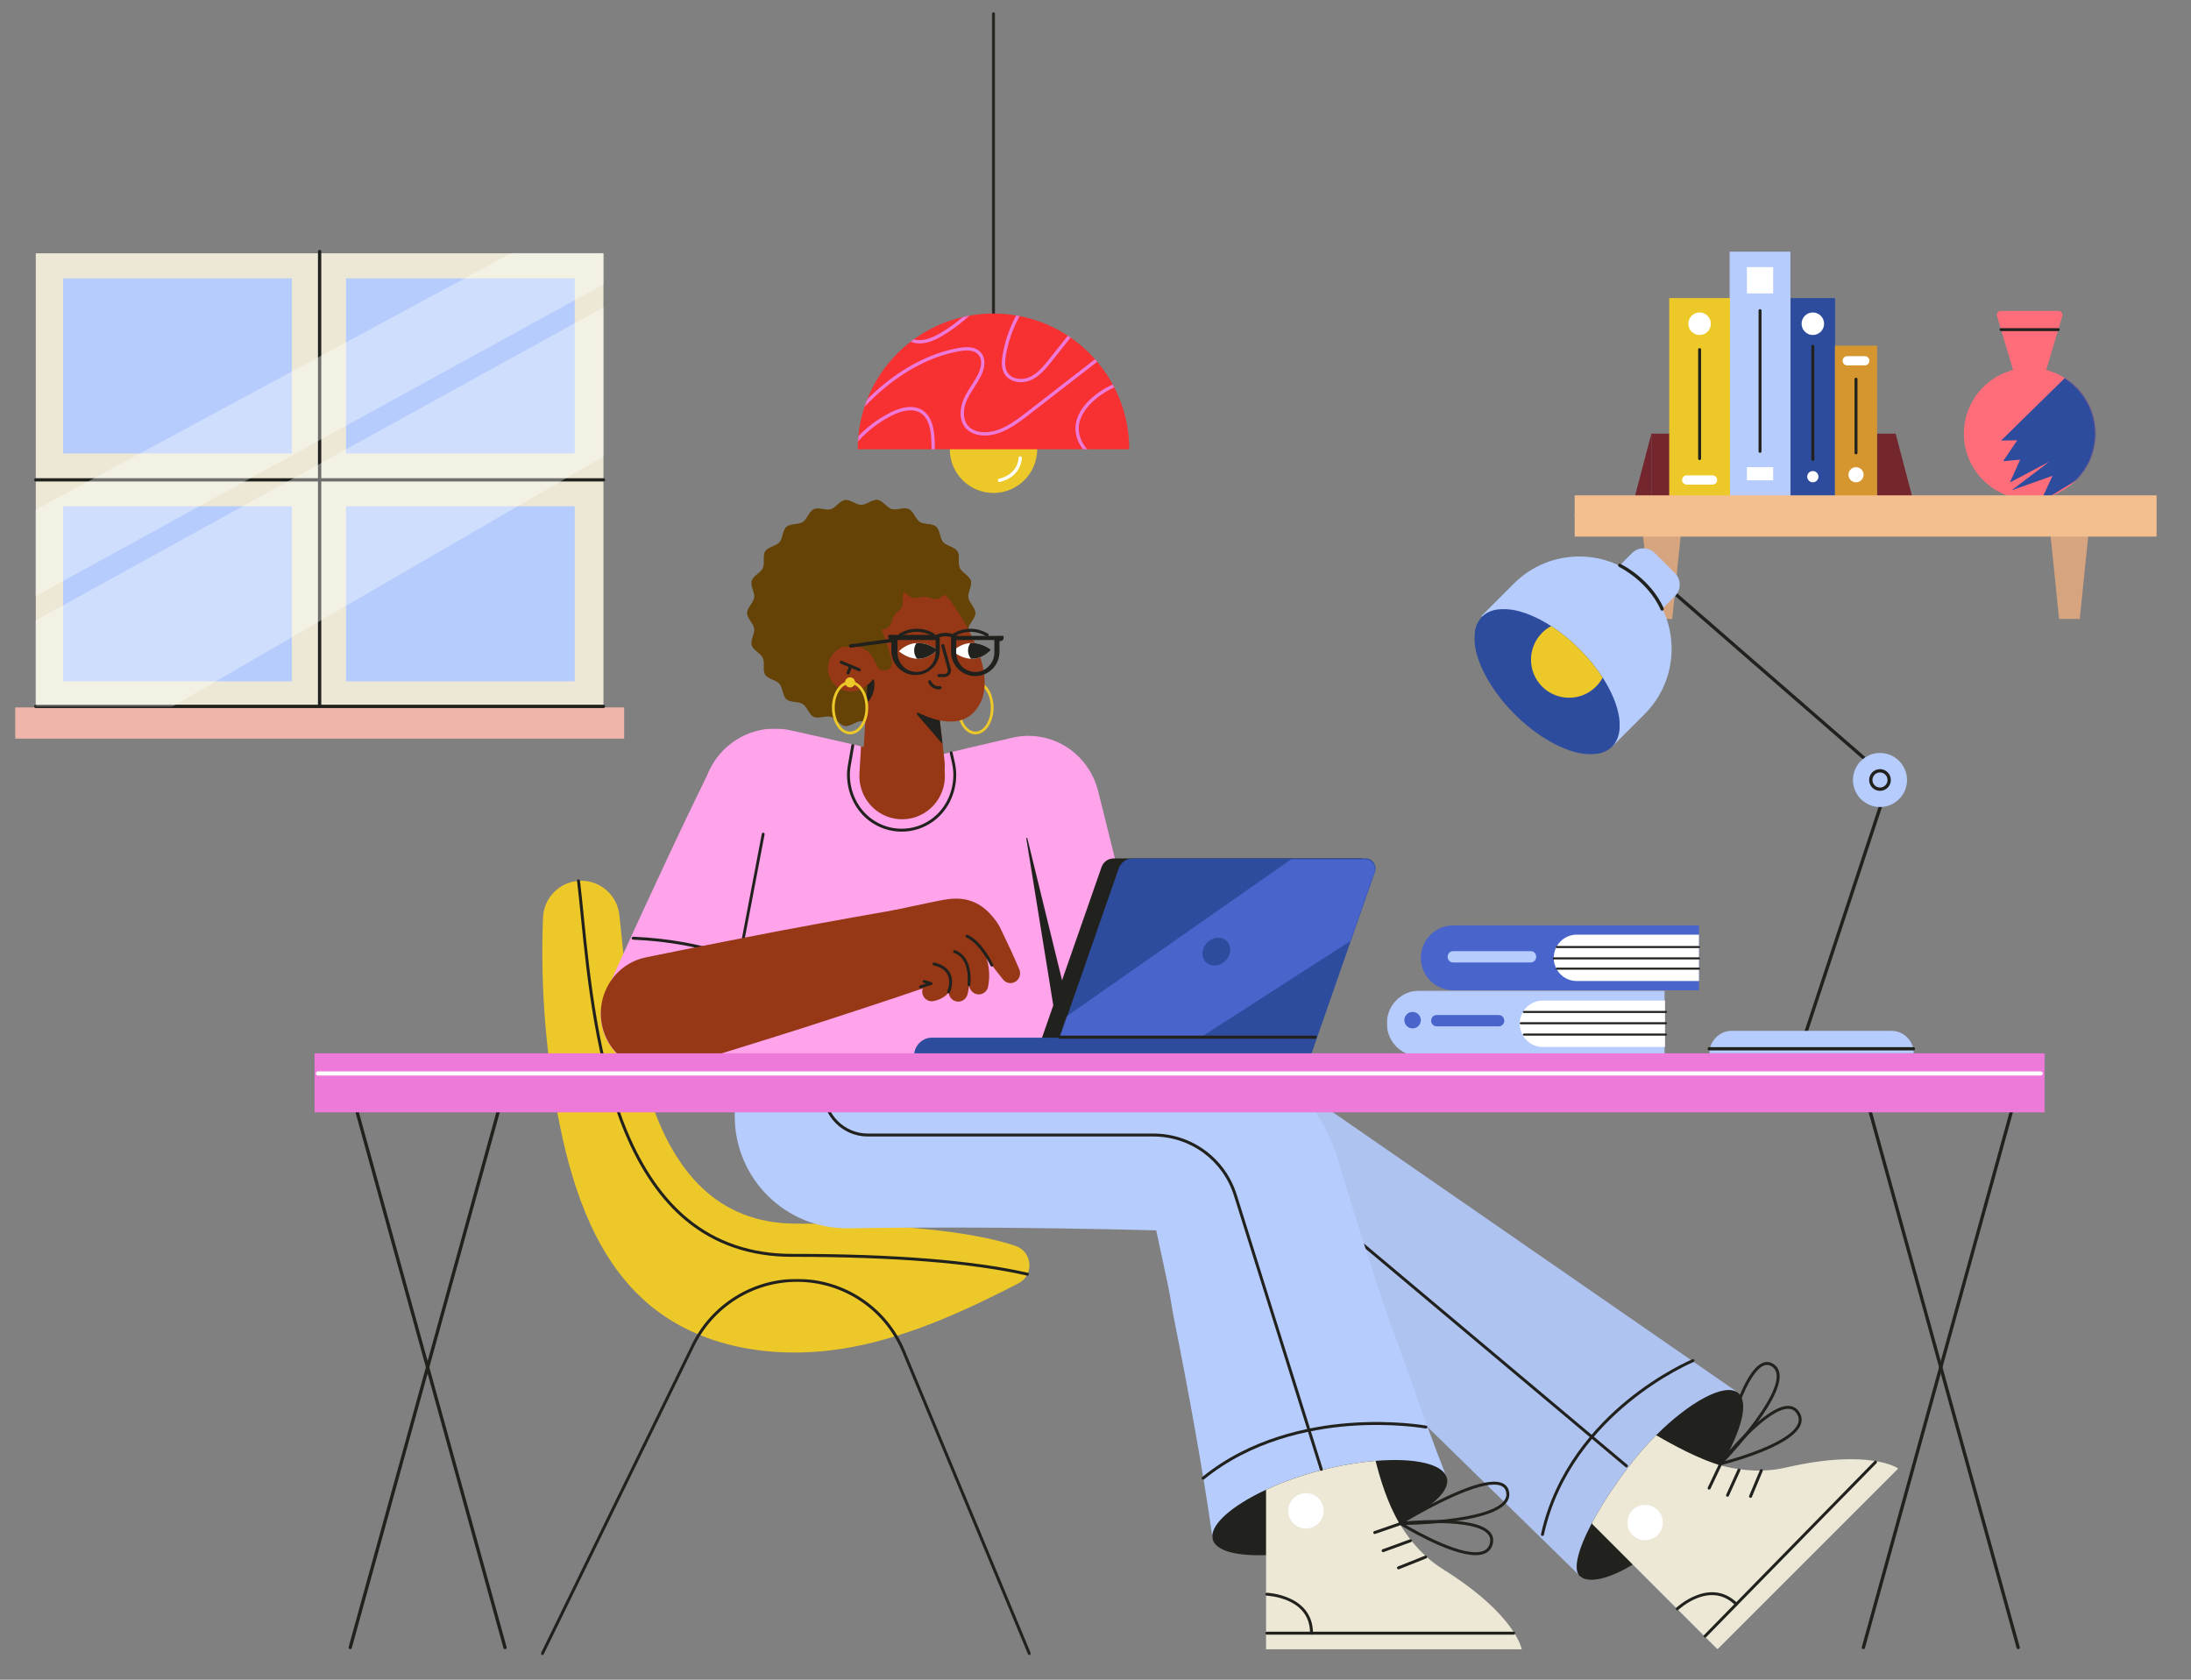 <svg viewBox="490.8 -16.306 2126.8 1630.556" fill="none" xmlns="http://www.w3.org/2000/svg" xmlns:xlink="http://www.w3.org/1999/xlink" overflow="visible" width="2126.8px" height="1630.556px"><rect x="490.8" y="-16.306" width="2126.8" height="1630.556" fill="#808080" stroke="none"/><g id="Master/Scenes/Working from Home"><g id="Window" transform="translate(505 226) scale(1 1)"><g id="Window/Squared"><g id="Window"><path id="Fill 1981" fill-rule="evenodd" clip-rule="evenodd" d="M20.539 443.387H571.571V3.6H20.539V443.387Z" fill="#EDE8D6"/><path id="Fill 1983" fill-rule="evenodd" clip-rule="evenodd" d="M296.056 443.246C295.168 443.246 294.449 442.526 294.449 441.639V1.852C294.449 0.965 295.168 0.245 296.056 0.245C296.944 0.245 297.663 0.965 297.663 1.852V441.639C297.663 442.526 296.944 443.246 296.056 443.246" fill="#21211D"/><path id="Fill 1984" fill-rule="evenodd" clip-rule="evenodd" d="M571.573 225.101H20.541C19.654 225.101 18.934 224.381 18.934 223.494C18.934 222.606 19.654 221.886 20.541 221.886H571.573C572.461 221.886 573.18 222.606 573.18 223.494C573.18 224.381 572.461 225.101 571.573 225.101" fill="#21211D"/><path id="Fill 1985" fill-rule="evenodd" clip-rule="evenodd" d="M47.094 197.842H269.081V27.909H47.094V197.842Z" fill="#B6CCFC"/><path id="Fill 1986" fill-rule="evenodd" clip-rule="evenodd" d="M47.094 419.078H269.081V249.145H47.094V419.078Z" fill="#B6CCFC"/><path id="Fill 1987" fill-rule="evenodd" clip-rule="evenodd" d="M321.695 197.842H543.682V27.909H321.695V197.842Z" fill="#B6CCFC"/><path id="Fill 1988" fill-rule="evenodd" clip-rule="evenodd" d="M321.695 419.078H543.682V249.145H321.695V419.078Z" fill="#B6CCFC"/><path id="Fill 1989" fill-rule="evenodd" clip-rule="evenodd" d="M0.598 474.718H591.667V444.429H0.598V474.718Z" fill="#f0b5aa"/><path id="Fill 1990" fill-rule="evenodd" clip-rule="evenodd" d="M571.573 444.995H20.541C19.654 444.995 18.934 444.275 18.934 443.388C18.934 442.5 19.654 441.78 20.541 441.78H571.573C572.461 441.78 573.18 442.5 573.18 443.388C573.18 444.275 572.461 444.995 571.573 444.995" fill="#21211D"/><g id="Object"><mask id="mask045bf6b58-7a25-46f9-88d8-fe275acd62d4" mask-type="alpha" maskUnits="userSpaceOnUse" x="20" y="3" width="552" height="386" fill="#ffffff"><path id="Clip 1993" fill-rule="evenodd" clip-rule="evenodd" d="M20.539 3.6H571.571V388.806H20.539V3.6Z" fill="#ffffff"/></mask><g mask="url(#mask045bf6b58-7a25-46f9-88d8-fe275acd62d4)"><path id="Fill 1992" opacity="0.35" fill-rule="evenodd" clip-rule="evenodd" d="M-97.004 315.861L516.253 -15L614.339 10.304L-75.137 388.806L-97.004 315.861Z" fill="white"/></g></g><mask id="mask145bf6b58-7a25-46f9-88d8-fe275acd62d4" mask-type="alpha" maskUnits="userSpaceOnUse" x="20" y="19" width="552" height="425" fill="#ffffff"><path id="Clip 1996" fill-rule="evenodd" clip-rule="evenodd" d="M20.539 19.706H571.571V443.387H20.539V19.706Z" fill="#ffffff"/></mask><g mask="url(#mask145bf6b58-7a25-46f9-88d8-fe275acd62d4)"><path id="Fill 1995" opacity="0.35" fill-rule="evenodd" clip-rule="evenodd" d="M-49.41 398.476L637.461 19.706L650.989 154.765L48.247 504.419C48.247 504.419 -46.837 544.43 -49.41 398.476" fill="white"/></g></g></g></g><g id="Wall Objects" transform="translate(1861 118) scale(1 1)"><g id="Wall Objects/Book Shelf"><g id="Group 36"><path id="Fill 1" fill-rule="evenodd" clip-rule="evenodd" d="M222.738 366.553L232.942 466.512H253.036L263.24 366.553H222.738Z" fill="#D6A47F"/><path id="Fill 2" fill-rule="evenodd" clip-rule="evenodd" d="M618.332 366.553L628.536 466.512H648.63L658.834 366.553H618.332Z" fill="#D6A47F"/><path id="Fill 3" fill-rule="evenodd" clip-rule="evenodd" d="M232.785 355.159H250.813V286.66H232.785V355.159Z" fill="#74262E"/><path id="Fill 4" fill-rule="evenodd" clip-rule="evenodd" d="M214.758 355.159H232.786V286.66L214.758 355.159Z" fill="#74262E"/><path id="Fill 5" fill-rule="evenodd" clip-rule="evenodd" d="M451.871 355.159H469.899V286.66H451.871V355.159Z" fill="#74262E"/><path id="Fill 6" fill-rule="evenodd" clip-rule="evenodd" d="M487.926 355.159H469.898V286.66L487.926 355.159Z" fill="#74262E"/><path id="Fill 7" fill-rule="evenodd" clip-rule="evenodd" d="M308.754 348.463H367.779V110.001H308.754V348.463Z" fill="#B6CCFC"/><g id="Group 28"><path id="Fill 8" fill-rule="evenodd" clip-rule="evenodd" d="M338.268 305.281C337.479 305.281 336.84 304.641 336.84 303.853V167.211C336.84 166.422 337.479 165.782 338.268 165.782C339.057 165.782 339.696 166.422 339.696 167.211V303.853C339.696 304.641 339.057 305.281 338.268 305.281" fill="#21211D"/><mask id="mask02ccf529a-80e6-4e71-bec5-4e9033516ead" mask-type="alpha" maskUnits="userSpaceOnUse" x="158" y="110" width="566" height="357" fill="#ffffff"><path id="Clip 11" fill-rule="evenodd" clip-rule="evenodd" d="M158 466.512H723.57V110H158V466.512Z" fill="#ffffff"/></mask><g mask="url(#mask02ccf529a-80e6-4e71-bec5-4e9033516ead)"><path id="Fill 10" fill-rule="evenodd" clip-rule="evenodd" d="M367.93 348.462H411.093V155.061H367.93V348.462Z" fill="#2E4C9E"/><path id="Fill 12" fill-rule="evenodd" clip-rule="evenodd" d="M389.514 313.091C388.725 313.091 388.086 312.451 388.086 311.663V201.867C388.086 201.078 388.725 200.439 389.514 200.439C390.303 200.439 390.942 201.078 390.942 201.867V311.663C390.942 312.451 390.303 313.091 389.514 313.091" fill="#21211D"/><path id="Fill 13" fill-rule="evenodd" clip-rule="evenodd" d="M400.433 179.96C400.433 185.992 395.543 190.881 389.511 190.881C383.48 190.881 378.59 185.992 378.59 179.96C378.59 173.928 383.48 169.038 389.511 169.038C395.543 169.038 400.433 173.928 400.433 179.96" fill="white"/><path id="Fill 14" fill-rule="evenodd" clip-rule="evenodd" d="M394.973 328.415C394.973 331.431 392.528 333.875 389.512 333.875C386.496 333.875 384.051 331.431 384.051 328.415C384.051 325.399 386.496 322.954 389.512 322.954C392.528 322.954 394.973 325.399 394.973 328.415" fill="white"/><path id="Fill 15" fill-rule="evenodd" clip-rule="evenodd" d="M250.09 348.462H309.115V155.061H250.09V348.462Z" fill="#EDC829"/><path id="Fill 16" fill-rule="evenodd" clip-rule="evenodd" d="M279.604 312.315C278.815 312.315 278.176 311.675 278.176 310.887V205.032C278.176 204.243 278.815 203.604 279.604 203.604C280.393 203.604 281.032 204.243 281.032 205.032V310.887C281.032 311.675 280.393 312.315 279.604 312.315" fill="#21211D"/><path id="Fill 17" fill-rule="evenodd" clip-rule="evenodd" d="M290.523 179.96C290.523 185.992 285.633 190.881 279.601 190.881C273.57 190.881 268.68 185.992 268.68 179.96C268.68 173.928 273.57 169.038 279.601 169.038C285.633 169.038 290.523 173.928 290.523 179.96" fill="white"/><path id="Fill 18" fill-rule="evenodd" clip-rule="evenodd" d="M292.11 336.122H267.1C264.614 336.122 262.598 334.106 262.598 331.62C262.598 329.134 264.614 327.118 267.1 327.118H292.11C294.596 327.118 296.612 329.134 296.612 331.62C296.612 334.106 294.596 336.122 292.11 336.122" fill="white"/><path id="Fill 19" fill-rule="evenodd" clip-rule="evenodd" d="M410.98 348.462H451.869V201.282H410.98V348.462Z" fill="#D5962F"/><path id="Fill 20" fill-rule="evenodd" clip-rule="evenodd" d="M431.428 306.769C430.639 306.769 430 306.129 430 305.341V233.788C430 232.999 430.639 232.359 431.428 232.359C432.217 232.359 432.856 232.999 432.856 233.788V305.341C432.856 306.129 432.217 306.769 431.428 306.769" fill="#21211D"/><path id="Fill 21" fill-rule="evenodd" clip-rule="evenodd" d="M438.763 326.539C438.763 330.591 435.478 333.875 431.427 333.875C427.375 333.875 424.09 330.591 424.09 326.539C424.09 322.487 427.375 319.203 431.427 319.203C435.478 319.203 438.763 322.487 438.763 326.539" fill="white"/><path id="Fill 22" fill-rule="evenodd" clip-rule="evenodd" d="M439.899 220.413H422.955C420.468 220.413 418.453 218.397 418.453 215.911C418.453 213.425 420.468 211.409 422.955 211.409H439.899C442.385 211.409 444.401 213.425 444.401 215.911C444.401 218.397 442.385 220.413 439.899 220.413" fill="white"/><path id="Fill 23" fill-rule="evenodd" clip-rule="evenodd" d="M325.512 150.513H351.022V125.003H325.512V150.513Z" fill="white"/><path id="Fill 24" fill-rule="evenodd" clip-rule="evenodd" d="M325.512 331.958H351.022V319.203H325.512V331.958Z" fill="white"/><path id="Fill 25" fill-rule="evenodd" clip-rule="evenodd" d="M663.826 286.66C663.826 321.919 635.243 350.502 599.983 350.502C564.724 350.502 536.141 321.919 536.141 286.66C536.141 251.401 564.724 222.817 599.983 222.817C635.243 222.817 663.826 251.401 663.826 286.66" fill="#FF6D7B"/><path id="Fill 26" fill-rule="evenodd" clip-rule="evenodd" d="M613.153 234.594H586.81L568.295 172.472C567.56 170.005 569.408 167.525 571.983 167.525H627.98C630.555 167.525 632.403 170.005 631.668 172.472L613.153 234.594Z" fill="#FF6D7B"/><path id="Fill 27" fill-rule="evenodd" clip-rule="evenodd" d="M627.732 187.112H572.234C571.445 187.112 570.805 186.472 570.805 185.684C570.805 184.895 571.445 184.256 572.234 184.256H627.732C628.521 184.256 629.16 184.895 629.16 185.684C629.16 186.472 628.521 187.112 627.732 187.112" fill="#21211D"/></g></g><g id="Group 31"><mask id="mask12ccf529a-80e6-4e71-bec5-4e9033516ead" mask-type="alpha" maskUnits="userSpaceOnUse" x="536" y="167" width="128" height="184" fill="#ffffff"><path id="Clip 30" fill-rule="evenodd" clip-rule="evenodd" d="M571.986 167.525C569.411 167.525 567.562 170.005 568.298 172.473V172.473L583.912 224.861C556.433 231.987 536.141 256.953 536.141 286.66V286.66C536.141 321.92 564.724 350.503 599.984 350.503V350.503C635.243 350.503 663.826 321.92 663.826 286.66V286.66C663.826 256.953 643.535 231.987 616.056 224.861V224.861L631.67 172.473C632.405 170.005 630.557 167.525 627.982 167.525V167.525H571.986Z" fill="#ffffff"/></mask><g mask="url(#mask12ccf529a-80e6-4e71-bec5-4e9033516ead)"><path id="Fill 29" fill-rule="evenodd" clip-rule="evenodd" d="M638.611 228.278L572.246 293.38L587.949 293.068L574.198 313.382L590.769 311.872L580.774 334.087L618.947 313.874L582.507 341.615L622.176 327.568L610.174 353.429L691.591 303.45L638.611 228.278Z" fill="#2E4C9E"/></g></g><g id="Group 35"><mask id="mask22ccf529a-80e6-4e71-bec5-4e9033516ead" mask-type="alpha" maskUnits="userSpaceOnUse" x="158" y="346" width="566" height="41" fill="#ffffff"><path id="Clip 33" fill-rule="evenodd" clip-rule="evenodd" d="M158 346.302H723.57V386.804H158V346.302Z" fill="#ffffff"/></mask><g mask="url(#mask22ccf529a-80e6-4e71-bec5-4e9033516ead)"><path id="Fill 32" fill-rule="evenodd" clip-rule="evenodd" d="M158.219 386.804H723.352V346.302H158.219V386.804Z" fill="#F4BF8E"/><path id="Fill 34" fill-rule="evenodd" clip-rule="evenodd" d="M722.142 367.981H159.429C158.64 367.981 158 367.341 158 366.553C158 365.764 158.64 365.125 159.429 365.125H722.142C722.931 365.125 723.57 365.764 723.57 366.553C723.57 367.341 722.931 367.981 722.142 367.981" fill="#F4BF8E"/></g></g></g></g></g><g id="Hanging Lamp" transform="translate(1323 -7) scale(1 1)"><g id="Hanging Lamp/Big Lamp"><g id="Group 119"><g id="Group 30"><g id="Group 23"><mask id="mask0665b2101-926e-4142-92a0-e9bfc3b8e379" mask-type="alpha" maskUnits="userSpaceOnUse" x="130" y="2" width="4" height="295" fill="#ffffff"><path id="Clip 22" fill-rule="evenodd" clip-rule="evenodd" d="M130.559 2.475H133.773V296.657H130.559V2.475Z" fill="#ffffff"/></mask><g mask="url(#mask0665b2101-926e-4142-92a0-e9bfc3b8e379)"><path id="Fill 21" fill-rule="evenodd" clip-rule="evenodd" d="M132.166 296.657C131.278 296.657 130.559 295.938 130.559 295.05V4.082C130.559 3.195 131.278 2.475 132.166 2.475C133.054 2.475 133.773 3.195 133.773 4.082V295.05C133.773 295.938 133.054 296.657 132.166 296.657" fill="#21211D"/></g></g><path id="Fill 24" fill-rule="evenodd" clip-rule="evenodd" d="M174.566 426.831C174.566 450.248 155.583 469.231 132.167 469.231C108.75 469.231 89.766 450.248 89.766 426.831C89.766 403.414 108.75 384.431 132.167 384.431C155.583 384.431 174.566 403.414 174.566 426.831" fill="#EDC829"/><path id="Fill 26" fill-rule="evenodd" clip-rule="evenodd" d="M0.385 426.831C0.385 354.05 59.385 295.05 132.166 295.05C204.947 295.05 263.947 354.05 263.947 426.831H0.385Z" fill="#F73132"/><path id="Fill 28" fill-rule="evenodd" clip-rule="evenodd" d="M138.026 458.598C137.305 458.598 136.65 458.11 136.467 457.379C136.253 456.518 136.777 455.646 137.638 455.431C156.256 450.789 156.511 435.857 156.512 435.224C156.515 434.338 157.234 433.619 158.12 433.619C159.005 433.619 159.724 434.333 159.727 435.218C159.727 435.398 159.542 453.283 138.416 458.55C138.285 458.582 138.155 458.598 138.026 458.598" fill="white"/></g><g id="Group 46"><g id="Group 33"><mask id="mask1665b2101-926e-4142-92a0-e9bfc3b8e379" mask-type="alpha" maskUnits="userSpaceOnUse" x="0" y="295" width="264" height="132" fill="#ffffff"><path id="Clip 32" fill-rule="evenodd" clip-rule="evenodd" d="M0.385 426.831H263.946C263.946 354.051 204.947 295.05 132.167 295.05V295.05C59.385 295.05 0.385 354.051 0.385 426.831" fill="#ffffff"/></mask><g mask="url(#mask1665b2101-926e-4142-92a0-e9bfc3b8e379)"><path id="Fill 31" fill-rule="evenodd" clip-rule="evenodd" d="M-36.409 438.3C-36.733 438.3 -37.06 438.202 -37.344 438C-38.065 437.483 -38.231 436.479 -37.715 435.758C-21.2 412.678 -2.778 388.571 19.999 368.612C44.613 347.045 71.746 333.16 98.464 328.457C108.719 326.654 115.748 328.105 119.945 332.9C124.601 338.223 124.524 346.934 119.737 356.201C117.905 359.747 115.725 363.135 113.615 366.412C110.819 370.756 107.927 375.248 105.931 380.023C102.967 387.111 101.689 397.752 107.838 404.411C111.437 408.307 117.413 410.433 124.307 410.271C138.703 409.909 151.009 401.244 164.46 390.811L293.666 290.603C294.367 290.059 295.377 290.186 295.921 290.888C296.465 291.589 296.338 292.599 295.637 293.143L166.431 393.351C155.702 401.672 141.01 413.066 124.387 413.484C116.601 413.684 109.703 411.167 105.477 406.592C98.293 398.814 99.635 386.75 102.966 378.782C105.071 373.747 108.041 369.133 110.912 364.672C112.982 361.459 115.12 358.136 116.882 354.726C118.44 351.711 123.089 341.376 117.525 335.016C114.132 331.139 108.077 330.028 99.021 331.623C72.882 336.223 46.289 349.85 22.118 371.029C-0.414 390.773 -18.698 414.706 -35.101 437.628C-35.415 438.066 -35.908 438.3 -36.409 438.3" fill="#ED7AD8"/></g></g><g id="Group 36"><mask id="mask2665b2101-926e-4142-92a0-e9bfc3b8e379" mask-type="alpha" maskUnits="userSpaceOnUse" x="0" y="295" width="264" height="132" fill="#ffffff"><path id="Clip 35" fill-rule="evenodd" clip-rule="evenodd" d="M0.385 426.831H263.946C263.946 354.051 204.947 295.05 132.167 295.05V295.05C59.385 295.05 0.385 354.051 0.385 426.831" fill="#ffffff"/></mask><g mask="url(#mask2665b2101-926e-4142-92a0-e9bfc3b8e379)"><path id="Fill 34" fill-rule="evenodd" clip-rule="evenodd" d="M158.759 361.706C152.627 361.706 146.531 359.383 143.136 354.112C139.439 348.374 140.07 341.005 141.032 335.227C145.114 310.721 156.905 287.42 174.231 269.616C174.848 268.98 175.865 268.966 176.503 269.585C177.139 270.204 177.153 271.222 176.533 271.857C159.661 289.196 148.179 311.889 144.202 335.755C143.335 340.963 142.737 347.559 145.837 352.371C150.167 359.091 160.076 359.884 167.153 356.767C174.973 353.323 180.905 345.965 185.67 340.053C213.452 305.591 240.753 269.973 266.816 234.188C267.337 233.471 268.341 233.313 269.061 233.835C269.779 234.358 269.936 235.363 269.413 236.081C243.321 271.908 215.988 307.568 188.172 342.071C183.188 348.254 176.985 355.949 168.447 359.708C165.502 361.006 162.125 361.706 158.759 361.706" fill="#ED7AD8"/></g></g><g id="Group 39"><mask id="mask3665b2101-926e-4142-92a0-e9bfc3b8e379" mask-type="alpha" maskUnits="userSpaceOnUse" x="0" y="295" width="264" height="132" fill="#ffffff"><path id="Clip 38" fill-rule="evenodd" clip-rule="evenodd" d="M0.385 426.831H263.946C263.946 354.051 204.947 295.05 132.167 295.05V295.05C59.385 295.05 0.385 354.051 0.385 426.831" fill="#ffffff"/></mask><g mask="url(#mask3665b2101-926e-4142-92a0-e9bfc3b8e379)"><path id="Fill 37" fill-rule="evenodd" clip-rule="evenodd" d="M252.561 442.468C247.217 442.468 242.077 441.665 237.323 440.036C221.215 434.517 210.056 418.342 211.918 403.212C213.04 394.096 218.549 384.958 227.851 376.786C247.059 359.911 274.498 352.864 299.46 358.392C300.327 358.584 300.874 359.442 300.682 360.309C300.491 361.176 299.636 361.723 298.765 361.53C274.79 356.218 248.424 362.99 229.972 379.201C223.906 384.531 216.402 393.092 215.108 403.605C213.425 417.283 223.64 431.95 238.364 436.995C251.088 441.356 266.874 439.354 281.673 431.503C295.187 424.333 306.499 413.572 317.438 403.166C318.081 402.555 319.098 402.579 319.709 403.222C320.322 403.865 320.296 404.883 319.653 405.495C308.557 416.051 297.082 426.966 283.179 434.343C273.061 439.711 262.463 442.468 252.561 442.468" fill="#ED7AD8"/></g></g><g id="Group 42"><mask id="mask4665b2101-926e-4142-92a0-e9bfc3b8e379" mask-type="alpha" maskUnits="userSpaceOnUse" x="0" y="295" width="264" height="132" fill="#ffffff"><path id="Clip 41" fill-rule="evenodd" clip-rule="evenodd" d="M0.385 426.831H263.946C263.946 354.051 204.947 295.05 132.167 295.05V295.05C59.385 295.05 0.385 354.051 0.385 426.831" fill="#ffffff"/></mask><g mask="url(#mask4665b2101-926e-4142-92a0-e9bfc3b8e379)"><path id="Fill 40" fill-rule="evenodd" clip-rule="evenodd" d="M62.245 497.011C62.118 497.011 61.989 496.996 61.86 496.964C60.998 496.752 60.472 495.881 60.683 495.019C67.097 468.966 73.729 442.026 71.653 414.827C70.762 403.15 67.512 395.613 61.719 391.786C53.391 386.286 41.995 389.885 33.902 393.874C7.269 406.999 -13.994 431.73 -22.979 460.028C-23.248 460.874 -24.15 461.342 -24.997 461.073C-25.843 460.805 -26.312 459.902 -26.043 459.055C-16.798 429.94 5.08 404.495 32.48 390.991C41.329 386.631 53.889 382.762 63.49 389.104C70.167 393.514 73.886 401.849 74.858 414.583C76.974 442.294 70.278 469.489 63.805 495.788C63.624 496.521 62.968 497.011 62.245 497.011" fill="#ED7AD8"/></g></g><g id="Group 45"><mask id="mask5665b2101-926e-4142-92a0-e9bfc3b8e379" mask-type="alpha" maskUnits="userSpaceOnUse" x="0" y="295" width="264" height="132" fill="#ffffff"><path id="Clip 44" fill-rule="evenodd" clip-rule="evenodd" d="M0.385 426.831H263.946C263.946 354.051 204.947 295.05 132.167 295.05V295.05C59.385 295.05 0.385 354.051 0.385 426.831" fill="#ffffff"/></mask><g mask="url(#mask5665b2101-926e-4142-92a0-e9bfc3b8e379)"><path id="Fill 43" fill-rule="evenodd" clip-rule="evenodd" d="M60.466 324.103C53.218 324.103 44.607 320.687 41.213 312.907C40.859 312.093 41.231 311.145 42.044 310.791C42.86 310.435 43.806 310.808 44.16 311.622C46.621 317.265 53.509 321.057 60.967 320.882C68.444 320.69 75.597 317.026 80.992 313.854C110.551 296.486 132.802 267.727 152.433 242.352C152.978 241.651 153.987 241.522 154.688 242.065C155.39 242.608 155.519 243.617 154.976 244.319C135.166 269.923 112.714 298.943 82.621 316.626C76.892 319.993 69.262 323.885 61.049 324.095C60.856 324.1 60.661 324.103 60.466 324.103" fill="#ED7AD8"/></g></g></g></g></g></g><g id="Chair" transform="translate(764 837) scale(1 1)"><g id="Chair/Office Chair "><g id="Group 37"><g id="Group 72"><path id="Fill 30" fill-rule="evenodd" clip-rule="evenodd" d="M712.445 356.091C729.134 361.695 730.905 384.564 715.243 392.603C663.938 418.941 611.348 443.256 554.92 454.122C487.146 467.172 411.793 458.236 358.477 414.408C307.401 372.421 283.982 305.682 270.603 240.931C256.799 174.125 251.191 105.631 253.9 37.468C254.694 17.491 271.041 1.668 291.034 1.668C309.833 1.668 325.707 15.704 327.919 34.371C338.466 123.387 344.171 334.533 499.644 334.533C618.939 334.533 680.626 345.405 712.445 356.091" fill="#EDC829"/><path id="Fill 32" fill-rule="evenodd" clip-rule="evenodd" d="M724.104 385.02C723.998 385.02 723.891 385.008 723.783 384.983C671.016 372.871 594.202 366.729 495.473 366.729C455.393 366.729 420.799 354.951 392.653 331.72C368.578 311.85 348.545 282.995 333.109 245.955C304.95 178.386 296.677 96.402 290.635 36.541C289.446 24.753 288.322 13.62 287.164 3.849C287.087 3.234 287 2.61 286.902 1.996C286.778 1.217 287.31 0.485 288.088 0.361C288.87 0.24 289.599 0.769 289.723 1.547C289.826 2.193 289.917 2.849 290 3.504C291.162 13.308 292.287 24.454 293.478 36.254C299.5 95.938 307.75 177.678 335.746 244.856C351.001 281.462 370.759 309.946 394.471 329.517C422.092 352.314 456.074 363.873 495.473 363.873C594.416 363.873 671.446 370.039 724.422 382.199C725.191 382.376 725.671 383.142 725.495 383.911C725.343 384.572 724.754 385.02 724.104 385.02" fill="#21211D"/><mask id="mask086fd56be-0eb9-4620-b51f-be93a51a23ec" mask-type="alpha" maskUnits="userSpaceOnUse" x="251" y="388" width="477" height="366" fill="#ffffff"><path id="Clip 35" fill-rule="evenodd" clip-rule="evenodd" d="M251.809 388.148H727.464V753.455H251.809V388.148Z" fill="#ffffff"/></mask><g mask="url(#mask086fd56be-0eb9-4620-b51f-be93a51a23ec)"><path id="Fill 34" fill-rule="evenodd" clip-rule="evenodd" d="M726.037 753.455C725.477 753.455 724.946 753.124 724.718 752.575L602.672 459.219C585.432 417.78 545.291 391.004 500.409 391.004C479.646 391.004 459.363 396.816 441.752 407.811C424.14 418.807 410.013 434.478 400.896 453.132L254.52 752.653C254.175 753.362 253.318 753.657 252.61 753.309C251.901 752.963 251.608 752.108 251.954 751.399L398.33 451.878C407.682 432.744 422.173 416.667 440.239 405.389C458.305 394.11 479.111 388.148 500.409 388.148C546.448 388.148 587.624 415.614 605.308 458.122L727.355 751.477C727.658 752.206 727.313 753.042 726.585 753.345C726.406 753.419 726.22 753.455 726.037 753.455" fill="#21211D"/></g></g></g></g></g><g id="Master/Characters/Sitting" transform="translate(743 -7) scale(1 1)"><g id="Master/Characters/Sitting"><g id="Sitting/Lower Body" transform="translate(461 1003) scale(1 1)"><g id="Sitting/Lower Body/Pants 4"><g id="Group 54"><path id="Fill 1" fill-rule="evenodd" clip-rule="evenodd" d="M971.844 338.105L531.893 33.688L439.812 145.303L822.297 519.379L971.844 338.105Z" fill="#B6CCFC"/><path id="Fill 1 Copy" opacity="0.059" fill-rule="evenodd" clip-rule="evenodd" d="M971.844 338.105L531.893 33.688L439.812 145.303L822.297 519.379L971.844 338.105Z" fill="#343434"/><g id="Group 53"><path id="Fill 2" fill-rule="evenodd" clip-rule="evenodd" d="M820.571 517.926C829.069 525.038 849.021 520.397 871.686 506.429C890.566 494.775 911.318 476.651 928.913 453.443C940.053 438.747 949.836 424.08 957.705 410.369C977.2 376.45 985.098 348.3 973.572 339.56C960.976 330.02 927.085 348.258 894.437 380.877C885.125 390.189 875.899 400.672 867.301 412.012C852.434 431.635 840.38 450.387 831.84 466.582C818.129 492.547 813.445 511.97 820.571 517.926" fill="#21211D"/><g id="Group 6"><mask id="mask052ce7635-5285-4a1c-aa53-dd97c2ef04dc" mask-type="alpha" maskUnits="userSpaceOnUse" x="831" y="380" width="299" height="209" fill="#ffffff"><path id="Clip 5" fill-rule="evenodd" clip-rule="evenodd" d="M831.84 380.877H1129.42V588.692H831.84V380.877Z" fill="#ffffff"/></mask><g mask="url(#mask052ce7635-5285-4a1c-aa53-dd97c2ef04dc)"><path id="Fill 4" fill-rule="evenodd" clip-rule="evenodd" d="M831.84 466.582L871.686 506.428L953.95 588.692L1129.42 413.211C1129.42 413.211 1102.04 393.459 1020.17 412.34C999.923 417.024 979.672 415.682 960.748 411.154C959.748 410.912 958.734 410.655 957.706 410.369C937.34 404.756 911.175 390.703 894.437 380.877C885.126 390.188 875.899 400.671 867.301 412.011C852.434 431.634 840.381 450.386 831.84 466.582" fill="#EDE8D6"/></g></g><path id="Fill 7" fill-rule="evenodd" clip-rule="evenodd" d="M865.585 412.154C865.261 412.154 864.935 412.044 864.668 411.819L609.127 197.163C608.523 196.656 608.444 195.755 608.952 195.151C609.46 194.547 610.36 194.468 610.964 194.976L866.504 409.632C867.108 410.14 867.187 411.04 866.68 411.644C866.397 411.981 865.993 412.154 865.585 412.154" fill="#21211D"/><path id="Fill 9" fill-rule="evenodd" clip-rule="evenodd" d="M784.054 478.673C783.952 478.673 783.85 478.662 783.747 478.64C782.976 478.471 782.489 477.71 782.658 476.939C796.223 414.989 835.464 372.129 865.994 347.083C899.046 319.968 929.331 307.298 929.633 307.173C930.362 306.872 931.197 307.219 931.498 307.948C931.8 308.677 931.454 309.512 930.725 309.813C930.426 309.937 900.467 322.48 867.736 349.349C837.583 374.101 798.831 416.435 785.448 477.55C785.302 478.218 784.71 478.673 784.054 478.673" fill="#21211D"/><path id="Fill 11" fill-rule="evenodd" clip-rule="evenodd" d="M941.952 577.342C941.592 577.342 941.231 577.206 940.953 576.934C940.389 576.383 940.38 575.478 940.931 574.915L1106.32 405.996C1106.88 405.433 1107.78 405.423 1108.34 405.975C1108.91 406.527 1108.92 407.431 1108.37 407.995L942.973 576.913C942.693 577.199 942.323 577.342 941.952 577.342" fill="#21211D"/><path id="Fill 13" fill-rule="evenodd" clip-rule="evenodd" d="M914.925 550.88C914.548 550.88 914.171 550.732 913.89 550.436C913.346 549.865 913.368 548.962 913.94 548.418C914.264 548.109 946.667 517.842 973.288 543.908C973.852 544.46 973.862 545.364 973.31 545.928C972.758 546.491 971.853 546.5 971.29 545.949C960.986 535.86 948.599 533.51 934.469 538.967C923.745 543.109 915.986 550.414 915.909 550.487C915.633 550.75 915.279 550.88 914.925 550.88" fill="#21211D"/><path id="Fill 15" fill-rule="evenodd" clip-rule="evenodd" d="M895.693 453.42C902.464 460.049 902.578 470.912 895.949 477.683C889.319 484.454 878.457 484.568 871.686 477.939C864.915 471.31 864.8 460.447 871.43 453.676C878.059 446.905 888.922 446.791 895.693 453.42" fill="white"/><path id="Fill 17" fill-rule="evenodd" clip-rule="evenodd" d="M945.849 433.72C945.644 433.72 945.436 433.676 945.238 433.582C944.525 433.244 944.222 432.392 944.559 431.68L955.193 409.252C955.531 408.54 956.383 408.235 957.096 408.574C957.808 408.912 958.112 409.763 957.774 410.476L947.141 432.903C946.896 433.418 946.384 433.72 945.849 433.72" fill="#21211D"/><path id="Fill 19" fill-rule="evenodd" clip-rule="evenodd" d="M963.705 440.643C963.508 440.643 963.308 440.602 963.116 440.515C962.398 440.19 962.08 439.343 962.405 438.625L973.513 414.121C973.838 413.402 974.685 413.083 975.403 413.409C976.122 413.735 976.44 414.581 976.114 415.3L965.007 439.804C964.768 440.331 964.248 440.643 963.705 440.643" fill="#21211D"/><path id="Fill 21" fill-rule="evenodd" clip-rule="evenodd" d="M986.053 441.692C985.869 441.692 985.683 441.657 985.504 441.582C984.776 441.278 984.432 440.442 984.736 439.714L995.174 414.691C995.477 413.963 996.314 413.619 997.041 413.922C997.769 414.226 998.113 415.062 997.809 415.79L987.371 440.813C987.143 441.362 986.612 441.692 986.053 441.692" fill="#21211D"/><path id="Fill 23" fill-rule="evenodd" clip-rule="evenodd" d="M1002.07 312.68C1001.02 312.68 999.959 312.901 998.874 313.343C990.062 316.93 980.13 334.641 970.151 364.559C964.727 380.823 960.659 396.671 958.747 404.538C964.049 398.868 974.383 387.5 984.442 374.64C1003.2 350.659 1012.5 332.459 1011.35 322.005C1010.97 318.525 1009.46 315.968 1006.73 314.188C1005.19 313.182 1003.64 312.68 1002.07 312.68M956.142 410.783C955.91 410.783 955.677 410.727 955.463 410.611C954.901 410.307 954.61 409.667 954.749 409.044C954.798 408.823 959.769 386.666 967.435 363.676C977.834 332.491 988.048 314.666 997.796 310.698C1001.4 309.232 1004.93 309.602 1008.29 311.796C1011.73 314.041 1013.72 317.371 1014.19 321.693C1017.15 348.553 959.615 407.842 957.165 410.353C956.889 410.635 956.518 410.783 956.142 410.783" fill="#21211D"/><path id="Fill 25" fill-rule="evenodd" clip-rule="evenodd" d="M1022.53 355.264C1013.67 355.264 999.841 364.402 982.448 381.772C972.787 391.42 964.42 401.248 960.291 406.249C975.151 402.21 1024.64 387.564 1031.94 369.942C1033.32 366.617 1033.05 363.445 1031.11 360.246C1029.22 357.116 1026.66 355.494 1023.28 355.287C1023.04 355.272 1022.78 355.264 1022.53 355.264M956.428 410.169C955.95 410.169 955.495 409.929 955.228 409.514C954.898 409.002 954.929 408.336 955.306 407.857C957.136 405.535 1000.37 351.026 1023.46 352.436C1027.78 352.701 1031.17 354.831 1033.56 358.766C1035.96 362.742 1036.31 366.87 1034.58 371.036C1025.47 393.034 959.57 409.44 956.769 410.128C956.655 410.156 956.541 410.169 956.428 410.169" fill="#21211D"/><path id="Fill 27" fill-rule="evenodd" clip-rule="evenodd" d="M0 71.246C0 131.939 49.662 180.986 110.347 180.025C145.169 179.473 179.991 179.301 214.813 179.307C279.611 179.417 344.408 180.396 409.206 182.045C416.013 182.218 409.142 182.058 409.142 182.058C409.142 182.058 418.169 224.076 420.29 234.009C423.876 251.574 423.296 251.97 426.747 269.571C433.795 304.734 440.497 339.987 446.777 375.351L451.411 401.894L455.844 428.489C458.77 446.227 461.461 464.026 463.936 481.882L691.29 422.427C684.706 405.646 678.34 388.807 672.208 371.908L663.053 346.547L654.101 321.134C642.264 287.223 635.134 270.34 624.066 236.228C618.459 219.192 613.105 202.088 607.634 185.016C602.317 167.904 596.893 150.819 591.689 133.677L587.771 120.824L585.812 114.398L584.794 111.043L583.511 107.014C582.619 104.338 581.761 101.666 580.664 99.054C579.608 96.432 578.508 93.827 577.368 91.245C576.25 88.656 574.902 86.16 573.615 83.646C571.068 78.596 568.078 73.799 564.995 69.071C558.657 59.75 551.459 51.006 543.273 43.335C527.091 27.785 507.415 16.141 486.244 8.956C483.587 8.093 480.899 7.311 478.21 6.547L474.167 5.445C472.812 5.109 471.444 4.827 470.079 4.533C467.345 3.955 464.602 3.423 461.855 2.936C459.102 2.513 456.333 2.186 453.564 1.877C448.025 1.182 442.486 1.106 436.944 1.008L435.919 1L435.5 1.011L434.661 1.035L432.982 1.081L429.626 1.173C358.021 3.149 286.417 3.318 214.813 3.439C147.12 2.425 74.562 3.439 0 3.439V71.246Z" fill="#B6CCFC"/><path id="Fill 29" fill-rule="evenodd" clip-rule="evenodd" d="M463.939 481.878C466.867 493.289 487.133 498.259 515.754 497.303C536.477 496.617 561.584 492.832 587.648 486.148C609.114 480.65 628.723 473.68 644.99 466.111C675.782 451.801 694.591 435.305 691.292 422.423C687.764 408.641 659.829 402.671 622.068 405.799C605.929 407.127 587.992 410.14 569.397 414.896C549.716 419.938 531.421 426.536 515.754 433.82C481.992 449.53 460.498 468.439 463.939 481.878" fill="#21211D"/><path id="Fill 31" fill-rule="evenodd" clip-rule="evenodd" d="M515.754 433.82V588.692H763.915C763.915 588.692 758.517 555.359 687.279 510.828C669.655 499.817 656.273 484.549 646.105 467.968C645.733 467.354 645.362 466.74 644.99 466.111C633.765 447.088 626.609 423.794 622.068 405.799C605.929 407.127 587.992 410.141 569.397 414.897C549.716 419.938 531.421 426.536 515.754 433.82" fill="#EDE8D6"/><path id="Fill 33" fill-rule="evenodd" clip-rule="evenodd" d="M569.393 415.468C568.786 415.468 568.222 415.077 568.031 414.467L484.717 148.754C474.004 114.162 442.48 90.924 406.273 90.924H129.135C104.9 90.924 85.184 71.208 85.184 46.973V5.952C85.184 5.163 85.824 4.524 86.612 4.524C87.401 4.524 88.04 5.163 88.04 5.952V46.973C88.04 69.633 106.476 88.068 129.135 88.068H406.273C443.74 88.068 476.36 112.114 487.444 147.904L570.756 413.612C570.992 414.365 570.574 415.166 569.821 415.402C569.679 415.447 569.535 415.468 569.393 415.468" fill="#21211D"/><path id="Fill 35" fill-rule="evenodd" clip-rule="evenodd" d="M454.722 424.037C454.307 424.037 453.895 423.857 453.613 423.51C453.116 422.898 453.208 421.999 453.82 421.501C500.317 383.676 556.956 372.121 596.283 369.089C638.857 365.807 670.909 371.534 671.228 371.592C672.004 371.734 672.518 372.478 672.376 373.254C672.235 374.03 671.492 374.545 670.715 374.402C670.399 374.345 638.644 368.678 596.422 371.943C557.525 374.952 501.524 386.376 455.622 423.717C455.357 423.932 455.038 424.037 454.722 424.037" fill="#21211D"/><path id="Fill 37" fill-rule="evenodd" clip-rule="evenodd" d="M756.149 574.496H516.502C515.713 574.496 515.074 573.857 515.074 573.068C515.074 572.279 515.713 571.64 516.502 571.64H756.149C756.938 571.64 757.577 572.279 757.577 573.068C757.577 573.857 756.938 574.496 756.149 574.496" fill="#21211D"/><path id="Fill 39" fill-rule="evenodd" clip-rule="evenodd" d="M559.871 574.496C559.082 574.496 558.443 573.857 558.443 573.068C558.443 558.647 551.454 548.152 537.671 541.874C527.209 537.108 516.561 536.675 516.455 536.672C515.667 536.643 515.051 535.982 515.079 535.194C515.107 534.405 515.782 533.791 516.556 533.817C517.003 533.833 561.299 535.81 561.299 573.068C561.299 573.857 560.66 574.496 559.871 574.496" fill="#21211D"/><path id="Fill 41" fill-rule="evenodd" clip-rule="evenodd" d="M571.667 454.317C571.667 463.793 563.985 471.474 554.509 471.474C545.034 471.474 537.352 463.793 537.352 454.317C537.352 444.841 545.034 437.159 554.509 437.159C563.985 437.159 571.667 444.841 571.667 454.317" fill="white"/><path id="Fill 43" fill-rule="evenodd" clip-rule="evenodd" d="M621.249 476.796C620.657 476.796 620.103 476.425 619.899 475.833C619.642 475.088 620.038 474.275 620.783 474.017L644.247 465.925C644.992 465.667 645.806 466.064 646.063 466.81C646.32 467.555 645.924 468.368 645.179 468.625L621.715 476.718C621.561 476.771 621.403 476.796 621.249 476.796" fill="#21211D"/><path id="Fill 45" fill-rule="evenodd" clip-rule="evenodd" d="M629.397 494.404C628.814 494.404 628.266 494.044 628.055 493.464C627.785 492.723 628.167 491.904 628.908 491.633L655.438 481.972C656.177 481.703 656.999 482.083 657.269 482.825C657.539 483.566 657.157 484.386 656.416 484.656L629.886 494.318C629.725 494.376 629.56 494.404 629.397 494.404" fill="#21211D"/><path id="Fill 47" fill-rule="evenodd" clip-rule="evenodd" d="M644.284 511.105C643.717 511.105 643.18 510.765 642.957 510.206C642.665 509.473 643.022 508.642 643.754 508.35L670.175 497.808C670.906 497.516 671.739 497.872 672.031 498.605C672.323 499.337 671.966 500.168 671.234 500.46L644.813 511.003C644.639 511.072 644.46 511.105 644.284 511.105" fill="#21211D"/><path id="Fill 49" fill-rule="evenodd" clip-rule="evenodd" d="M737.028 428.854C726.596 428.854 709.65 434.45 687.234 445.361C671.821 452.864 657.663 461.038 650.708 465.173C658.469 464.994 673.821 464.426 690.048 462.615C720.305 459.24 739.82 453.156 746.484 445.02C748.702 442.312 749.471 439.442 748.834 436.247C748.235 433.241 746.634 431.212 743.942 430.043C742.11 429.249 739.799 428.854 737.028 428.854V428.854ZM645.445 468.11C644.807 468.11 644.247 467.688 644.071 467.075C643.896 466.461 644.149 465.805 644.692 465.469C644.884 465.349 664.193 453.4 685.984 442.793C715.541 428.406 735.422 423.234 745.079 427.423C748.644 428.97 750.85 431.751 751.635 435.689C752.438 439.718 751.448 443.466 748.693 446.83C731.57 467.736 648.955 468.105 645.447 468.11H645.445Z" fill="#21211D"/><path id="Fill 51" fill-rule="evenodd" clip-rule="evenodd" d="M726.638 493.272C729.978 491.93 732.054 489.517 732.985 485.894C733.895 482.351 733.262 479.386 731.05 476.83C725.266 470.147 708.843 466.465 683.557 466.182C669.904 466.03 657.029 466.926 650.567 467.475C663.846 475.265 708.94 500.386 726.638 493.272ZM645.331 467.672C644.813 467.35 644.556 466.735 644.692 466.141C644.827 465.547 645.325 465.103 645.931 465.038C648.869 464.721 718.07 457.468 733.21 474.96C736.041 478.231 736.896 482.149 735.752 486.605C734.595 491.106 731.887 494.241 727.703 495.923C725.261 496.904 722.379 497.342 719.186 497.342C693.498 497.342 647.511 469.024 645.331 467.672Z" fill="#21211D"/></g></g></g></g><g id="Upper Body" transform="translate(0 314) scale(1 1)"><g id="Upper Body/Using Laptop 1"><g id="Group 51"><path id="Fill 1" fill-rule="evenodd" clip-rule="evenodd" d="M636.436 530.59C662.357 524.681 688.095 518.029 713.783 511.15L752.283 500.679L754.688 500.022L755.29 499.858C754.831 499.976 754.244 500.112 753.722 500.214C752.676 500.435 751.484 500.558 750.538 500.676C746.671 501.058 742.669 500.875 738.853 500.019C731.199 498.306 724.289 494.303 719.071 488.433C716.444 485.525 714.251 482.154 712.65 478.539C712.235 477.65 711.866 476.734 711.549 475.804C711.24 474.916 711.004 474.274 710.788 473.477L710.636 472.903L710.565 472.615C710.558 472.583 710.534 472.485 710.54 472.505L710.563 472.582L710.75 473.195L711.121 474.42L714.097 484.22L726.016 523.412L738.11 562.549L752.834 625.901L765.162 664.954C773.31 690.763 800.398 704.939 825.667 696.618C849.747 688.687 863.484 663.188 857.672 638.471L857.625 638.284L845.648 574.453L836.066 534.921L826.417 495.416L816.59 455.967L814.131 446.107L813.822 444.874L813.669 444.259L813.08 442.142C812.603 440.537 812.166 439.066 811.55 437.387C810.909 435.672 810.216 433.972 809.477 432.298C806.436 425.614 802.368 419.391 797.49 413.969C787.706 403.16 774.763 395.554 760.552 392.54C753.473 391.028 746.104 390.599 738.922 391.388C737.144 391.553 735.139 391.894 733.269 392.239C732.337 392.415 731.338 392.622 730.47 392.817L729.858 392.96L727.41 393.529L688.242 402.678C662.153 408.879 636.113 415.307 610.257 422.477C581.191 430.538 564.027 461.138 571.919 490.826C579.581 519.649 608.047 537.013 636.297 530.622L636.436 530.59Z" fill="#ffa4ea"/><path id="Fill 3" fill-rule="evenodd" clip-rule="evenodd" d="M441 701L510.627 474.233C515.782 430.912 552.378 404.503 595.226 406.066L672.755 412.004C709.618 413.349 741.661 432.033 750.473 468.488L771 701H441Z" fill="#ffa4ea"/><g id="Group 7"><mask id="mask09eeab014-746d-450c-8f4b-9eadf406996d" mask-type="alpha" maskUnits="userSpaceOnUse" x="336" y="383" width="342" height="325" fill="#ffffff"><path id="Clip 6" fill-rule="evenodd" clip-rule="evenodd" d="M336.75 383.969H677.513V707.586H336.75V383.969Z" fill="#ffffff"/></mask><g mask="url(#mask09eeab014-746d-450c-8f4b-9eadf406996d)"><path id="Fill 5" fill-rule="evenodd" clip-rule="evenodd" d="M635.873 413.611C623.917 410.629 611.923 407.819 599.942 404.95L563.941 396.606L527.893 388.472L518.873 386.476L516.618 385.977L515.491 385.728L513.265 385.272L510.79 384.834C504.167 383.796 497.297 383.658 490.587 384.601C477.136 386.4 464.427 392.193 454.166 401.04C449.043 405.483 444.523 410.675 440.789 416.425C437.083 422.2 434.217 428.486 432.25 434.963L435.366 426.938L411.533 479.777C403.598 497.394 395.609 514.985 387.778 532.654L364.191 585.616C356.419 603.315 348.564 620.971 340.871 638.709C330.121 663.495 341.127 692.464 365.455 703.418C388.586 713.831 415.518 704.039 427.343 681.76C436.351 664.676 445.197 647.513 454.126 630.389L480.644 578.888C489.515 561.736 498.228 544.506 506.995 527.302L533.266 475.677L536.382 467.652C535.375 471.149 533.811 474.578 531.773 477.712C529.773 480.87 527.311 483.706 524.52 486.104C518.985 490.939 512.102 494.054 504.765 495.071C501.102 495.545 497.342 495.549 493.754 494.967C493.306 494.901 492.859 494.823 492.415 494.733L491.324 494.49L492.447 494.758L494.694 495.297L503.678 497.453L539.65 505.93L575.668 514.196C587.695 516.863 599.706 519.59 611.757 522.145C641.291 528.407 670.215 509.09 676.361 479.001C682.369 449.582 664.279 420.734 635.873 413.611" fill="#ffa4ea"/></g></g><path id="Fill 8" fill-rule="evenodd" clip-rule="evenodd" d="M435.263 427.419C426.659 444.672 418.293 462.043 410 479.45L397.65 505.606L385.441 531.83C377.319 549.323 369.173 566.804 361.179 584.359C353.105 601.874 345.203 619.477 337.277 637.066L335.637 640.708C323.93 666.688 335.154 697.399 360.707 709.302C372.435 714.765 385.228 715.29 396.679 711.776L655.778 631.852C676.043 625.601 687.486 603.83 681.338 583.226C675.592 563.966 656.332 552.582 637.316 556.276L371.547 608.898L430.949 683.607C439.726 666.44 448.531 649.287 457.16 632.047C465.869 614.847 474.428 597.571 483.01 580.308L495.857 554.399L508.564 528.421C516.974 511.072 525.313 493.688 533.412 476.185C546.257 448.428 534.539 415.342 507.24 402.283C480.457 389.47 448.586 400.778 435.263 427.419" fill="#ffa4ea"/><path id="Fill 10" fill-rule="evenodd" clip-rule="evenodd" d="M473.608 613C473.396 613 473.182 612.951 472.98 612.845C472.88 612.792 462.701 607.516 444.053 601.952C426.845 596.816 398.699 590.378 362.335 588.869C361.568 588.837 360.97 588.169 361.001 587.377C361.032 586.585 361.681 585.965 362.446 586.001C399.138 587.525 427.549 594.033 444.921 599.223C463.79 604.862 473.821 610.067 474.239 610.286C474.923 610.644 475.196 611.508 474.849 612.214C474.604 612.713 474.115 613 473.608 613" fill="#21211D"/><path id="Fill 12" fill-rule="evenodd" clip-rule="evenodd" d="M623.033 484C611.565 484 600.63 480.302 591.41 473.306C578.229 463.302 570.226 446.922 570.004 429.486C569.955 425.695 570.354 421.712 571.224 417.31L574.21 400.169C574.344 399.4 575.06 398.884 575.821 399.022C576.576 399.159 577.08 399.894 576.946 400.663L573.953 417.835C573.117 422.071 572.736 425.859 572.782 429.45C572.995 446.01 580.578 461.557 593.07 471.037C601.807 477.666 612.168 481.17 623.033 481.17C633.199 481.17 643.007 478.069 651.398 472.201C664.89 462.764 673.047 446.75 673.219 429.362C673.256 425.596 672.82 421.632 671.885 417.241L669.753 407.835C669.58 407.073 670.047 406.314 670.794 406.138C671.54 405.962 672.288 406.437 672.46 407.199L674.597 416.623C675.58 421.242 676.037 425.412 675.998 429.391C675.816 447.699 667.208 464.575 652.971 474.532C644.116 480.726 633.763 484 623.033 484" fill="#21211D"/><path id="Fill 14" fill-rule="evenodd" clip-rule="evenodd" d="M469.372 589C469.284 589 469.195 588.991 469.105 588.973C468.363 588.821 467.879 588.075 468.026 587.307L487.286 486.145C487.432 485.376 488.152 484.875 488.895 485.027C489.637 485.179 490.121 485.925 489.974 486.694L470.714 587.855C470.585 588.532 470.012 589 469.372 589" fill="#21211D"/><path id="Fill 16" fill-rule="evenodd" clip-rule="evenodd" d="M778.048 701L744.009 490.632C743.898 489.948 744.878 489.738 745.041 490.412L794 690.741L778.048 701Z" fill="#21211D"/><path id="Fill 18" fill-rule="evenodd" clip-rule="evenodd" d="M401.208 713.701C411.862 710.495 422.5 707.223 433.131 703.923L465.031 694.051C486.285 687.425 507.556 680.861 528.769 674.059C549.989 667.288 571.143 660.252 592.328 653.342L624.058 642.776L655.743 632.031C675.864 625.209 686.729 603.107 680.014 582.667C673.936 564.172 655.538 553.382 637.188 556.548L604.25 562.199L571.357 568.027C549.46 572.048 527.534 575.941 505.672 580.1C483.802 584.229 461.991 588.594 440.165 592.898L407.442 599.42C396.532 601.585 385.629 603.779 374.742 606.037C345.16 612.174 326.076 641.51 332.116 671.562C338.155 701.615 367.034 721.003 396.615 714.866C398.142 714.549 399.74 714.138 401.208 713.701Z" fill="#963716"/><path id="Fill 20" fill-rule="evenodd" clip-rule="evenodd" d="M604.186 605.519C617.009 601.686 629.789 597.677 642.551 593.582L661.671 587.334L666.444 585.742C667.992 585.229 669.788 584.619 670.877 584.287C673.418 583.482 675.809 582.905 677.548 582.622C679.338 582.339 680.526 582.284 681.793 582.463C683.045 582.644 684.546 583.203 686.316 584.336C688.075 585.469 690.041 586.982 691.992 588.888L692.614 589.458L693.117 589.951C693.45 590.289 693.772 590.648 694.086 591.02L694.323 591.299L694.442 591.444L694.629 591.702L695.371 592.74L696.859 594.813C704.796 605.87 712.869 616.842 721.434 627.509C724.702 631.578 730.587 632.177 734.58 628.848C737.873 626.102 738.843 621.531 737.251 617.735C731.926 605.064 726.108 592.698 720.154 580.417L719.037 578.115L718.479 576.963L718.338 576.675L718.129 576.275L717.695 575.472C717.1 574.412 716.46 573.374 715.778 572.354C715.436 571.846 715.084 571.342 714.721 570.842L714.166 570.098L713.69 569.488C711.24 566.251 708.394 562.98 704.899 559.885C701.408 556.814 697.047 553.862 691.937 551.879C686.85 549.865 681.279 549.022 676.387 549.001C671.428 548.969 667.196 549.586 663.21 550.28C661.025 550.668 659.596 550.983 657.902 551.321L652.958 552.323L633.209 556.447C620.059 559.268 606.927 562.173 593.838 565.256C582.843 567.843 575.989 579.023 578.529 590.226C581.068 601.43 592.04 608.414 603.034 605.826C603.401 605.74 603.828 605.624 604.186 605.519" fill="#963716"/><path id="Fill 22" fill-rule="evenodd" clip-rule="evenodd" d="M590.849 632.439L677.626 597.968L664.482 596.052V596.052C664.362 595.93 664.649 596.099 664.774 596.157L665.316 596.461C665.688 596.675 666.082 596.919 666.476 597.169C667.265 597.666 668.061 598.22 668.851 598.784C670.431 599.926 671.977 601.164 673.451 602.471C676.4 605.089 679.086 607.978 681.317 611.09C682.447 612.643 683.467 614.252 684.342 615.916C685.237 617.576 686.014 619.287 686.622 621.051C687.914 624.571 688.527 628.302 688.623 632.196L688.638 632.812C688.766 638.014 693.009 642.126 698.116 641.997C702.538 641.885 706.155 638.625 706.967 634.378C708.075 628.573 708.349 622.414 707.508 616.406C707.13 613.392 706.484 610.424 705.642 607.535C704.817 604.635 703.775 601.822 702.57 599.113C700.179 593.668 697.147 588.641 693.71 583.985C691.986 581.655 690.156 579.42 688.205 577.26C687.224 576.181 686.223 575.119 685.158 574.069C684.627 573.542 684.087 573.022 683.511 572.491L682.622 571.686C682.266 571.381 682.069 571.19 681.458 570.721L681.456 570.719C677.883 568.113 673.53 567.426 669.581 568.462L668.311 568.802L578.232 592.94C567.324 595.863 560.808 607.24 563.677 618.351C566.547 629.462 577.716 636.1 588.624 633.177C589.382 632.973 590.136 632.721 590.849 632.439" fill="#963716"/><path id="Fill 24" fill-rule="evenodd" clip-rule="evenodd" d="M574.863 641.647L661.684 607.057L650.013 606.043L650.012 606.042C649.84 605.94 649.857 605.94 649.863 605.935C649.858 605.924 649.858 605.914 649.889 605.924C649.938 605.937 649.965 605.931 650.037 605.961C650.159 605.999 650.294 606.047 650.448 606.114C650.744 606.235 651.071 606.385 651.401 606.55C652.063 606.885 652.753 607.257 653.428 607.681C654.79 608.511 656.115 609.483 657.362 610.542C659.869 612.661 662.054 615.16 663.8 617.996C665.569 620.825 666.878 624.023 667.713 627.527C668.524 631.034 668.869 634.84 668.716 638.806L668.702 639.154C668.501 644.382 672.486 648.786 677.603 648.993C682.033 649.17 685.858 646.14 686.937 641.934C688.281 636.71 689.051 631.134 688.997 625.364C688.923 619.606 687.977 613.65 686.03 607.969C684.112 602.272 681.251 596.87 677.679 592.046C675.894 589.627 673.943 587.339 671.796 585.193C670.731 584.113 669.602 583.078 668.41 582.056C667.812 581.544 667.196 581.041 666.532 580.532C666.208 580.281 665.859 580.022 665.494 579.76L664.906 579.351L664.561 579.123C664.442 579.048 664.335 578.976 664.037 578.805L664.034 578.803C660.697 576.935 656.95 576.566 653.536 577.475L652.363 577.79L562.24 602.011C551.326 604.944 544.806 616.36 547.677 627.51C550.549 638.659 561.724 645.319 572.637 642.387C573.396 642.182 574.149 641.93 574.863 641.647" fill="#963716"/><path id="Fill 26" fill-rule="evenodd" clip-rule="evenodd" d="M560.576 651.292L648.569 612.717L633.183 609.639H633.182C633.351 609.713 633.801 610.06 634.132 610.304L635.225 611.148C635.959 611.725 636.692 612.323 637.417 612.932C638.864 614.151 640.271 615.413 641.609 616.693C644.277 619.241 646.71 621.939 648.429 624.366C649.291 625.565 649.944 626.692 650.334 627.431C650.743 628.204 650.859 628.378 651.186 628.129C651.343 628.029 651.554 627.914 651.68 627.956C651.807 627.991 651.823 628.173 651.662 628.443C651.357 628.996 650.299 629.773 648.975 630.432L648.17 630.833C643.583 633.116 641.688 638.739 643.939 643.393C645.853 647.352 650.156 649.331 654.221 648.428C657.017 647.808 660.028 646.933 663.246 644.93C664.84 643.925 666.471 642.622 667.936 640.935C669.401 639.258 670.659 637.192 671.497 635.013C672.345 632.832 672.782 630.589 672.932 628.513C673.083 626.43 672.969 624.501 672.732 622.725C672.242 619.168 671.299 616.183 670.253 613.457C668.126 608.023 665.518 603.53 662.76 599.27C661.375 597.149 659.94 595.108 658.447 593.115C657.7 592.118 656.939 591.134 656.154 590.153L654.951 588.678C654.51 588.157 654.18 587.746 653.556 587.076L653.553 587.073C649.637 583.277 644.17 582.146 639.332 583.631L638.166 583.995L546.487 612.394C535.683 615.742 529.598 627.341 532.897 638.302C536.197 649.264 547.631 655.437 558.436 652.09C559.166 651.863 559.891 651.591 560.576 651.292" fill="#963716"/><path id="Fill 28" fill-rule="evenodd" clip-rule="evenodd" d="M710.604 615C710.085 615 709.585 614.705 709.345 614.199C709.241 613.98 698.755 592.223 685.856 586.725C685.145 586.421 684.81 585.59 685.11 584.868C685.408 584.147 686.227 583.808 686.939 584.111C700.813 590.026 711.416 612.033 711.86 612.967C712.196 613.671 711.906 614.518 711.21 614.859C711.015 614.954 710.808 615 710.604 615" fill="#21211D"/><path id="Fill 30" fill-rule="evenodd" clip-rule="evenodd" d="M688.328 634C688.265 634 688.203 633.996 688.14 633.987C687.384 633.882 686.855 633.17 686.958 632.397C686.991 632.147 690.106 607.273 673.944 601.751C673.22 601.504 672.83 600.704 673.072 599.964C673.313 599.225 674.097 598.826 674.819 599.073C682.465 601.685 687.458 608.397 689.26 618.484C690.588 625.919 689.731 632.504 689.694 632.78C689.599 633.488 689.007 634 688.328 634" fill="#21211D"/><path id="Fill 32" fill-rule="evenodd" clip-rule="evenodd" d="M668.564 641C668.366 641 668.164 640.957 667.973 640.868C667.265 640.538 666.957 639.692 667.282 638.978C667.321 638.891 671.206 630.211 667.691 622.972C665.519 618.499 660.944 615.418 654.093 613.812C653.334 613.634 652.861 612.869 653.037 612.103C653.214 611.336 653.973 610.86 654.732 611.037C662.46 612.847 667.677 616.448 670.236 621.739C674.335 630.209 670.031 639.773 669.845 640.175C669.606 640.694 669.097 641 668.564 641" fill="#21211D"/><path id="Fill 34" fill-rule="evenodd" clip-rule="evenodd" d="M641.417 636C640.82 636 640.264 635.631 640.069 635.05C639.829 634.329 640.235 633.554 640.98 633.32L646.912 631.451L644.379 630.686C643.632 630.46 643.216 629.69 643.449 628.965C643.681 628.241 644.473 627.836 645.221 628.063L652.004 630.111C652.594 630.29 652.996 630.817 653 631.415C653.004 632.013 652.608 632.545 652.022 632.729L641.854 635.932C641.709 635.978 641.562 636 641.417 636" fill="#21211D"/><path id="Fill 36" fill-rule="evenodd" clip-rule="evenodd" d="M753 702H1002.98L1070 510H828.739C823.511 510 818.845 513.346 817.089 518.357L753 702Z" fill="#21211D"/><path id="Fill 38" fill-rule="evenodd" clip-rule="evenodd" d="M772.957 702H1018.58C1019.41 702 1020.15 701.47 1020.42 700.678L1082.45 522.784C1084.63 516.552 1080.09 510 1073.59 510H847.24C841.188 510 835.79 513.875 833.756 519.679L771.115 699.34C770.661 700.636 771.606 702 772.957 702" fill="#2E4C9E"/><g id="Group 44"><mask id="mask19eeab014-746d-450c-8f4b-9eadf406996d" mask-type="alpha" maskUnits="userSpaceOnUse" x="770" y="510" width="313" height="193" fill="#ffffff"><path id="Clip 43" fill-rule="evenodd" clip-rule="evenodd" d="M1073.11 510.774C1079.6 510.774 1084.14 517.307 1081.96 523.52V523.52L1019.97 700.879C1019.69 701.669 1018.96 702.197 1018.13 702.197V702.197H772.655C771.304 702.197 770.36 700.837 770.814 699.544V699.544L833.417 520.425C835.449 514.638 840.844 510.774 846.892 510.774V510.774H1073.11Z" fill="#ffffff"/></mask><g mask="url(#mask19eeab014-746d-450c-8f4b-9eadf406996d)"><path id="Fill 42" fill-rule="evenodd" clip-rule="evenodd" d="M1057.64 471.371L749.555 686.757L827.994 738.552L1114.64 554.139L1057.64 471.371Z" fill="#4965CC"/></g></g><path id="Fill 46" fill-rule="evenodd" clip-rule="evenodd" d="M926.621 614C919.24 614 914.095 607.956 915.133 600.499C916.171 593.043 922.996 587 930.379 587C937.761 587 942.905 593.043 941.867 600.499C940.829 607.956 934.004 614 926.621 614ZM941 702H635C635 692.059 642.76 684 652.331 684H941V702Z" fill="#2E4C9E"/><path id="Fill 47" fill-rule="evenodd" clip-rule="evenodd" d="M1024.61 685H776.392C775.623 685 775 684.329 775 683.501C775 682.672 775.623 682 776.392 682H1024.61C1025.38 682 1026 682.672 1026 683.501C1026 684.329 1025.38 685 1024.61 685" fill="#21211D"/><path id="Fill 49" fill-rule="evenodd" clip-rule="evenodd" d="M662.824 408.766L664.723 425.111C664.979 427.443 665.076 430.061 664.935 432.482C663.588 455.63 643.946 473.289 621.064 471.926C598.182 470.563 580.725 450.693 582.073 427.545L583.619 401C583.619 401 612.151 410.493 662.824 408.766" fill="#963716"/></g></g></g><g id="Hairstyle" transform="translate(445 415) scale(1 1)"><g id="Hairstyle/Curly Afro"><g id="Group 28"><path id="Fill 1" fill-rule="evenodd" clip-rule="evenodd" d="M249.646 239.457C241.417 239.457 234.723 249.87 234.723 262.668C234.723 275.467 241.417 285.88 249.646 285.88C257.875 285.88 264.569 275.467 264.569 262.668C264.569 249.87 257.875 239.457 249.646 239.457M249.646 288.568C239.935 288.568 232.035 276.949 232.035 262.668C232.035 248.387 239.935 236.769 249.646 236.769C259.357 236.769 267.257 248.387 267.257 262.668C267.257 276.949 259.357 288.568 249.646 288.568" fill="#EDC829"/><g id="Group 5"><path id="Fill 3" fill-rule="evenodd" clip-rule="evenodd" d="M245.184 202.001C243.732 206.975 236.499 209.771 234.376 214.409C232.225 219.1 234.846 226.4 232.063 230.701C229.281 235.03 221.551 235.675 218.19 239.547C214.83 243.432 215.287 251.162 211.402 254.536C207.53 257.897 199.935 256.351 195.606 259.133C191.305 261.903 189.57 269.458 184.879 271.608C180.241 273.732 173.385 270.103 168.425 271.555C163.545 272.993 159.741 279.755 154.605 280.48C149.578 281.193 144.039 275.789 138.824 275.789C133.607 275.789 128.069 281.193 123.055 280.48C117.92 279.755 114.115 272.993 109.236 271.555C104.262 270.103 97.419 273.732 92.782 271.608C88.09 269.458 86.356 261.903 82.054 259.133C77.726 256.337 70.13 257.897 66.259 254.536C62.373 251.162 62.83 243.418 59.456 239.547C56.096 235.662 48.379 235.03 45.583 230.701C42.814 226.4 45.422 219.1 43.285 214.409C41.161 209.771 33.928 206.975 32.463 202.001C31.038 197.121 35.609 190.87 34.869 185.721C34.157 180.707 28 175.989 28 170.773C28 165.557 34.157 160.839 34.869 155.824C35.609 150.676 31.038 144.425 32.463 139.545C33.928 134.571 41.161 131.789 43.285 127.137C45.422 122.446 42.814 115.159 45.583 110.845C48.379 106.516 56.096 105.884 59.456 101.999C62.83 98.127 62.373 90.384 66.259 87.023C70.13 83.663 77.726 85.209 82.054 82.413C86.356 79.643 88.09 72.088 92.782 69.938C97.419 67.814 104.262 71.443 109.236 69.991C114.115 68.553 117.92 61.805 123.055 61.065C128.069 60.353 133.607 65.757 138.824 65.757C141.552 65.757 144.362 64.278 147.144 62.974C149.685 61.778 152.199 60.729 154.605 61.065C159.741 61.805 163.545 68.553 168.425 69.991C173.398 71.443 180.241 67.814 184.879 69.938C189.57 72.088 191.305 79.643 195.606 82.413C199.935 85.209 207.53 83.663 211.402 87.023C215.287 90.384 214.83 98.127 218.19 102.012C221.551 105.884 229.281 106.529 232.063 110.858C234.846 115.159 232.225 122.446 234.376 127.137C236.499 131.789 243.732 134.571 245.184 139.545C245.265 139.827 245.331 140.11 245.372 140.405C246.111 145.151 242.092 150.972 242.791 155.824C243.503 160.839 249.647 165.557 249.647 170.773C249.647 175.989 243.503 180.707 242.791 185.721C242.052 190.87 246.622 197.121 245.184 202.001" fill="#654206"/><mask id="mask045c4c36e-301b-4f4b-80e3-ab350afe5b63" mask-type="alpha" maskUnits="userSpaceOnUse" x="28" y="61" width="222" height="220" fill="#ffffff"><path id="Clip 4" fill-rule="evenodd" clip-rule="evenodd" d="M28 61H249.647V280.545H28V61Z" fill="#ffffff"/></mask><g mask="url(#mask045c4c36e-301b-4f4b-80e3-ab350afe5b63)"/></g><path id="Fill 3" fill-rule="evenodd" clip-rule="evenodd" d="M206.638 203.484L219.639 314.071C222.206 335.911 206.583 355.698 184.743 358.265C162.904 360.833 143.117 345.21 140.549 323.37C140.281 321.085 140.23 318.602 140.346 316.379L146.893 205.223C147.867 188.682 162.065 176.063 178.606 177.038C193.355 177.906 204.983 189.301 206.638 203.484" fill="#963716"/><path id="Fill 12" fill-rule="evenodd" clip-rule="evenodd" d="M214.999 274.716C214.999 274.716 207.488 273.553 195.097 267.185C193.581 266.407 192.084 268.25 193.174 269.559L217.73 297.95L214.999 274.716Z" fill="#21211D"/><path id="Fill 6" fill-rule="evenodd" clip-rule="evenodd" d="M119.366 185.886C121.226 197.641 122.323 197.05 123.866 204.088C124.111 205.228 124.428 206.367 124.803 207.492C128.597 218.843 138.549 229.459 147.737 236.67C147.737 236.67 183.809 268.733 215.396 275.065C227.771 277.546 239.483 276.075 248.05 267.147C275.57 238.43 242.209 183.333 229.17 164.251C228.997 163.977 228.824 163.688 228.637 163.415C225.579 158.554 221.742 154.184 217.315 150.491C215.237 148.76 213.16 147.231 211.012 145.919C206.814 143.323 202.357 141.491 197.194 140.28C189.564 138.505 181.645 138.001 173.843 138.505C171.636 138.635 169.429 138.866 167.222 139.155C153.708 140.958 138.78 144.26 128.9 154.313C122.51 160.804 119.193 169.313 118.89 178.169C118.804 180.722 118.962 183.304 119.366 185.886" fill="#963716"/><path id="Fill 10" fill-rule="evenodd" clip-rule="evenodd" d="M151.325 225.864C150.609 238.226 140.006 247.666 127.644 246.95C115.282 246.233 105.841 235.63 106.558 223.268C107.275 210.906 117.877 201.466 130.24 202.182C142.601 202.899 152.042 213.502 151.325 225.864" fill="#963716"/><path id="Fill 16" fill-rule="evenodd" clip-rule="evenodd" d="M136.967 227.352C136.781 227.352 136.592 227.316 136.41 227.24L118.805 219.864C118.07 219.557 117.724 218.712 118.032 217.977C118.34 217.242 119.184 216.896 119.919 217.204L137.525 224.579C138.259 224.887 138.606 225.732 138.298 226.467C138.066 227.019 137.53 227.352 136.967 227.352" fill="#21211D"/><path id="Fill 18" fill-rule="evenodd" clip-rule="evenodd" d="M126.024 230.445C125.853 230.445 125.679 230.414 125.51 230.35C124.766 230.065 124.393 229.232 124.677 228.488L127.206 221.869C127.489 221.125 128.321 220.752 129.067 221.037C129.812 221.321 130.185 222.154 129.9 222.899L127.372 229.517C127.152 230.092 126.605 230.445 126.024 230.445" fill="#21211D"/><path id="Fill 21" fill-rule="evenodd" clip-rule="evenodd" d="M245.371 140.405C243.933 140.997 242.521 141.602 241.351 142.489C238.421 144.693 236.674 148.941 233.326 150.635C230.073 152.289 225.623 151.186 222.007 152.289C218.391 153.391 215.312 156.779 211.683 157.222C207.959 157.679 204.155 155.125 200.485 154.937C196.748 154.735 192.688 156.859 189.099 156.012C185.819 155.246 183.291 152.154 180.334 150.501C180.012 150.312 179.702 150.151 179.366 150.017C175.952 148.565 171.408 149.17 168.289 147.154C165.184 145.124 163.907 140.728 161.178 138.187C158.476 135.673 153.999 134.705 151.754 131.721C149.55 128.777 149.846 124.206 148.152 120.859C146.498 117.606 142.614 115.159 141.524 111.543C140.422 107.927 142.277 103.733 141.834 100.103C141.376 96.38 138.567 92.75 138.768 89.093C138.916 86.311 140.718 83.77 141.968 81.176C142.412 80.288 142.775 79.388 142.99 78.46C143.837 74.831 142.438 70.461 143.891 67.06C144.562 65.488 145.799 64.211 147.143 62.974C149.684 61.777 152.198 60.729 154.604 61.065C159.74 61.804 163.544 68.553 168.424 69.991C173.397 71.443 180.24 67.813 184.878 69.937C189.569 72.088 191.304 79.643 195.605 82.412C199.934 85.208 207.529 83.663 211.401 87.023C215.286 90.384 214.829 98.127 218.189 102.012C221.55 105.884 229.28 106.529 232.062 110.858C234.845 115.159 232.224 122.445 234.375 127.137C236.498 131.788 243.731 134.571 245.183 139.545C245.264 139.827 245.33 140.109 245.371 140.405" fill="#654206"/><path id="Fill 7" fill-rule="evenodd" clip-rule="evenodd" d="M144.741 240.503C144.741 240.503 147.772 238.696 149.955 235.496C150.287 235.009 151.041 235.148 151.155 235.727C151.932 239.679 152.628 250.138 143.691 258.748L144.741 240.503Z" fill="#21211D"/><path id="Combined Shape" fill-rule="evenodd" clip-rule="evenodd" d="M180.77 126.595C181.087 124.394 181.407 122.17 180.786 120.131C180.164 118.091 178.659 116.423 177.169 114.772C176.018 113.497 174.875 112.231 174.156 110.812C173.406 109.332 173.046 107.614 172.688 105.905C172.235 103.744 171.785 101.595 170.553 99.957C169.289 98.276 167.318 97.233 165.354 96.195C163.827 95.388 162.305 94.582 161.125 93.481C159.926 92.363 159.006 90.885 158.088 89.408C156.919 87.529 155.752 85.653 154.015 84.523C152.27 83.389 150.077 83.083 147.885 82.777C146.164 82.537 144.444 82.297 142.942 81.656C141.447 81.019 140.088 79.948 138.727 78.875C136.986 77.504 135.241 76.129 133.206 75.654C131.196 75.186 129.04 75.644 126.877 76.104C125.173 76.466 123.465 76.829 121.821 76.74C120.22 76.655 118.592 76.12 116.956 75.582C114.843 74.888 112.717 74.188 110.616 74.447C108.599 74.695 106.751 75.851 104.886 77.019C103.398 77.95 101.898 78.889 100.294 79.377C98.689 79.866 96.922 79.923 95.166 79.979C92.967 80.049 90.788 80.119 88.976 81.037C87.087 81.995 85.711 83.761 84.344 85.515C83.286 86.873 82.233 88.225 80.953 89.188C79.636 90.178 78.016 90.829 76.399 91.478C74.347 92.302 72.302 93.123 70.895 94.632C69.469 96.16 68.787 98.274 68.107 100.383C67.575 102.033 67.043 103.68 66.158 105.043C65.267 106.412 63.973 107.57 62.678 108.729C61.028 110.205 59.378 111.681 58.563 113.595C57.75 115.501 57.827 117.709 57.904 119.919C57.964 121.658 58.025 123.399 57.653 124.996C57.286 126.568 56.471 128.085 55.654 129.607C54.603 131.564 53.548 133.528 53.436 135.628C53.326 137.676 54.15 139.71 54.979 141.757C55.634 143.375 56.292 145.001 56.495 146.647C56.689 148.228 56.446 149.916 56.201 151.617C55.884 153.819 55.565 156.042 56.186 158.081C56.807 160.12 58.312 161.787 59.802 163.438C60.953 164.714 62.096 165.98 62.816 167.401C63.566 168.881 63.926 170.598 64.284 172.308C64.737 174.468 65.187 176.616 66.42 178.256C67.683 179.935 69.653 180.977 71.615 182.015C73.143 182.823 74.666 183.629 75.847 184.73C77.045 185.849 77.965 187.327 78.884 188.804C80.052 190.683 81.219 192.559 82.957 193.688C84.701 194.822 86.894 195.129 89.087 195.435C90.807 195.675 92.528 195.915 94.03 196.556C95.524 197.192 96.884 198.264 98.245 199.336C99.986 200.708 101.731 202.082 103.766 202.556C105.775 203.025 107.931 202.567 110.094 202.107C111.798 201.745 113.507 201.382 115.152 201.471C116.751 201.556 118.378 202.091 120.014 202.629C122.127 203.323 124.254 204.023 126.356 203.765C127.662 203.604 128.898 203.061 130.114 202.382C130.411 202.427 130.741 202.471 131.099 202.518C135.714 203.135 145.039 204.382 150.734 215.412L154.432 222.443C156.164 225.909 160.255 227.496 163.88 226.099C166.865 224.949 168.699 222.094 168.699 219.081C168.699 218.237 168.553 217.377 168.262 216.547C168.262 216.547 165.777 203.92 158.757 187.487C159.352 187.223 159.962 186.978 160.572 186.733C162.624 185.909 164.669 185.088 166.077 183.579C167.502 182.051 168.184 179.937 168.864 177.828C169.396 176.178 169.928 174.531 170.814 173.169C171.704 171.8 172.998 170.642 174.293 169.483C175.942 168.007 177.593 166.53 178.409 164.617C179.221 162.71 179.144 160.503 179.067 158.293C179.007 156.553 178.946 154.813 179.319 153.215C179.685 151.643 180.5 150.126 181.317 148.604C182.368 146.647 183.423 144.683 183.536 142.584C183.645 140.536 182.821 138.502 181.992 136.455C181.337 134.836 180.678 133.21 180.476 131.564C180.282 129.983 180.525 128.296 180.77 126.595Z" fill="#654206"/><path id="Fill 24" fill-rule="evenodd" clip-rule="evenodd" d="M127.974 239.457C119.745 239.457 113.051 249.87 113.051 262.668C113.051 275.467 119.745 285.88 127.974 285.88C136.203 285.88 142.897 275.467 142.897 262.668C142.897 249.87 136.203 239.457 127.974 239.457M127.974 288.568C118.263 288.568 110.363 276.949 110.363 262.668C110.363 248.387 118.263 236.769 127.974 236.769C137.685 236.769 145.585 248.387 145.585 262.668C145.585 276.949 137.685 288.568 127.974 288.568" fill="#EDC829"/><path id="Fill 26" fill-rule="evenodd" clip-rule="evenodd" d="M132.879 238.113C132.879 240.822 130.683 243.018 127.975 243.018C125.266 243.018 123.07 240.822 123.07 238.113C123.07 235.404 125.266 233.208 127.975 233.208C130.683 233.208 132.879 235.404 132.879 238.113" fill="#EDC829"/></g></g></g><g id="Expression" transform="translate(605 580) scale(1 1)"><g id="Expression/Smiling"><g id="Expressiion"><path id="Fill 344" fill-rule="evenodd" clip-rule="evenodd" d="M104.883 41.392C104.883 41.392 97.445 50.587 85.35 50.157C80.224 49.965 74.258 48.069 67.696 42.977C67.696 42.977 74.088 35.642 84.727 34.934C90.365 34.539 97.182 35.989 104.883 41.392" fill="white"/><path id="Fill 346" fill-rule="evenodd" clip-rule="evenodd" d="M104.883 41.392C104.883 41.392 97.445 50.587 85.35 50.157C83.651 48.105 82.62 45.538 82.498 42.678C82.376 39.818 83.208 37.121 84.727 34.934C90.365 34.539 97.182 35.989 104.883 41.392" fill="#21211D"/><path id="Stroke 348" d="M57.622 35.966C58.376 35.759 59.153 36.164 59.424 36.88L59.469 37.018L65.707 59.743C66.829 63.828 63.824 67.858 59.63 67.989L59.4 67.993L54.207 67.978C53.377 67.975 52.706 67.3 52.708 66.47C52.71 65.686 53.312 65.044 54.078 64.977L54.215 64.972L59.408 64.987C61.671 64.993 63.333 62.899 62.853 60.72L62.809 60.538L56.571 37.813C56.351 37.013 56.822 36.186 57.622 35.966Z" fill="#21211D"/><path id="Stroke 350" d="M72.746 23.373C81.67 19.877 91.698 19.898 101.811 25.777C102.528 26.194 102.772 27.114 102.355 27.832C101.937 28.55 101.017 28.793 100.3 28.376C91.061 23.005 81.975 22.986 73.843 26.172C72.667 26.633 71.622 27.125 70.722 27.615L70.252 27.878C69.978 28.035 69.784 28.157 69.673 28.232C68.985 28.697 68.051 28.516 67.586 27.828C67.121 27.14 67.302 26.206 67.99 25.741L68.18 25.617C68.436 25.455 68.806 25.235 69.285 24.975C70.291 24.427 71.45 23.881 72.746 23.373Z" fill="#21211D"/><path id="Fill 352" fill-rule="evenodd" clip-rule="evenodd" d="M52.556 41.392C52.556 41.392 45.118 50.587 33.023 50.157C27.897 49.965 21.931 48.069 15.369 42.977C15.369 42.977 21.76 35.642 32.4 34.934C38.038 34.539 44.855 35.989 52.556 41.392" fill="white"/><path id="Fill 354" fill-rule="evenodd" clip-rule="evenodd" d="M52.556 41.392C52.556 41.392 45.118 50.587 33.023 50.157C31.324 48.105 30.293 45.538 30.171 42.678C30.049 39.818 30.881 37.121 32.4 34.934C38.038 34.539 44.855 35.989 52.556 41.392" fill="#21211D"/><path id="Stroke 356" d="M15.748 25.777C25.86 19.898 35.888 19.877 44.812 23.373C46.109 23.881 47.267 24.427 48.274 24.975L48.657 25.188C49.074 25.423 49.38 25.613 49.569 25.741C50.257 26.206 50.437 27.14 49.972 27.828C49.508 28.516 48.573 28.697 47.886 28.232L47.657 28.086C47.464 27.967 47.189 27.806 46.837 27.615C45.937 27.125 44.891 26.633 43.715 26.172C35.583 22.986 26.497 23.005 17.259 28.376C16.541 28.793 15.621 28.55 15.204 27.832C14.787 27.114 15.03 26.194 15.748 25.777Z" fill="#21211D"/><path id="Stroke 358" d="M44.786 71.072C45.523 70.812 46.326 71.16 46.648 71.855L46.754 72.119C46.811 72.253 46.904 72.45 47.034 72.692C47.349 73.277 47.753 73.864 48.25 74.409C49.888 76.206 52.107 77.137 55.139 76.775C55.963 76.677 56.711 77.266 56.809 78.09C56.907 78.914 56.319 79.662 55.495 79.76C51.45 80.242 48.292 78.917 46.028 76.434C44.872 75.166 44.188 73.896 43.868 72.989C43.592 72.206 44.003 71.347 44.786 71.072Z" fill="#21211D"/></g></g></g><g id="Facial Hair" transform="translate(445 415) scale(1 1)"><g id="Facial Hair/None"><path id="Path 5 Copy" opacity="0.01" d="M194.243 232.218C199.141 228.68 204.97 228.076 211.402 230.327C218.029 232.645 222.561 234.667 224.866 242.113C225.356 243.696 224.47 245.376 222.887 245.866C221.305 246.356 219.624 245.47 219.134 243.887C217.372 238.193 214.178 237.654 209.421 235.99C204.761 234.36 200.983 234.751 197.757 237.082C196.414 238.052 194.539 237.75 193.569 236.407C192.598 235.064 192.9 233.189 194.243 232.218Z" fill="#654206"/></g></g><g id="Accesories" transform="translate(571 593) scale(1 1)"><g id="Accesories/Designer Glasses 5"><g id="Group 26"><path id="Fill 7" fill-rule="evenodd" clip-rule="evenodd" d="M44.911 20.732C44.833 20.754 44.754 20.77 44.672 20.781L2.857 26.408C1.943 26.531 1.104 25.89 0.981 24.977C0.858 24.064 1.501 23.229 2.412 23.1L44.227 17.474C45.14 17.35 45.979 17.992 46.103 18.905C46.214 19.736 45.694 20.507 44.911 20.732" fill="#20201D"/><path id="Combined Shape" fill-rule="evenodd" clip-rule="evenodd" d="M42 29.468C42 42.465 52.521 53 65.5 53C78.479 53 89 42.465 89 29.468V14H42V29.468ZM85 31.289V19H48V31.289C48 34.419 48.758 37.368 50.097 39.96C51.757 43.154 54.307 45.811 57.403 47.587C59.403 48.728 61.628 49.511 63.999 49.82C64.822 49.934 65.645 50 66.499 50C67.208 50 67.903 49.967 68.596 49.869C77.822 48.826 85 40.904 85 31.289Z" fill="#20201D"/><path id="Combined Shape_2" fill-rule="evenodd" clip-rule="evenodd" d="M100 30.468C100 43.465 110.52 54 123.499 54C136.479 54 147 43.465 147 30.468V15H100V30.468ZM142 31.289V19H105V31.289C105 34.761 105.936 38.004 107.564 40.775C109.42 44.002 112.225 46.593 115.564 48.207C117.823 49.283 120.322 49.918 122.968 49.983C123.144 50 123.322 50 123.5 50C124.984 50 126.419 49.82 127.79 49.495C135.936 47.539 142 40.123 142 31.289Z" fill="#20201D"/><path id="Fill 12" fill-rule="evenodd" clip-rule="evenodd" d="M39 14H44V19H41.959C40.325 19 39 17.675 39 16.041V14Z" fill="#20201D"/><path id="Fill 14" fill-rule="evenodd" clip-rule="evenodd" d="M151 15H146V20H148.041C149.676 20 151 18.675 151 17.041V15Z" fill="#20201D"/><path id="Fill 24" fill-rule="evenodd" clip-rule="evenodd" d="M104.324 18C104.04 18 103.751 17.927 103.487 17.775C94.878 12.785 86.811 17.027 86.471 17.21C85.659 17.648 84.642 17.345 84.203 16.532C83.763 15.72 84.061 14.704 84.871 14.262C85.275 14.041 94.889 8.914 105.165 14.87C105.964 15.334 106.238 16.36 105.775 17.162C105.464 17.699 104.902 18 104.324 18" fill="#20201D"/></g></g></g></g></g><g id="Small Objects" transform="translate(1790 479) scale(1 1)"><g id="Small Objects/Books"><g id="Group 28"><g id="Group 3"><mask id="mask0c4e54bf4-36d4-4e15-9c79-53ea53d28aa2" mask-type="alpha" maskUnits="userSpaceOnUse" x="47" y="466" width="270" height="64" fill="#ffffff"><path id="Clip 2" fill-rule="evenodd" clip-rule="evenodd" d="M47 466.297H316.809V530H47V466.297Z" fill="#ffffff"/></mask><g mask="url(#mask0c4e54bf4-36d4-4e15-9c79-53ea53d28aa2)"><path id="Fill 1" fill-rule="evenodd" clip-rule="evenodd" d="M316.809 466.297H78.523C61.114 466.297 47 480.557 47 498.148V498.149C47 515.739 61.114 530 78.523 530H316.809V466.297Z" fill="#B6CCFC"/></g></g><path id="Fill 4" fill-rule="evenodd" clip-rule="evenodd" d="M317 476H198.314C185.991 476 176 486.074 176 498.5C176 510.926 185.991 521 198.314 521H317V476Z" fill="white"/><path id="Fill 6" fill-rule="evenodd" clip-rule="evenodd" d="M350 403H111.545C94.123 403 80 417.103 80 434.5V434.5C80 451.896 94.123 466 111.545 466H350V403Z" fill="#4965CC"/><path id="Fill 8" fill-rule="evenodd" clip-rule="evenodd" d="M350 412H231.314C218.991 412 209 422.074 209 434.5V434.5C209 446.926 218.991 457 231.314 457H350V412Z" fill="white"/><path id="Fill 10" fill-rule="evenodd" clip-rule="evenodd" d="M349.838 425H212.163C211.521 425 211 424.552 211 424C211 423.448 211.521 423 212.163 423H349.838C350.48 423 351 423.448 351 424C351 424.552 350.48 425 349.838 425" fill="#21211D"/><path id="Fill 12" fill-rule="evenodd" clip-rule="evenodd" d="M349.837 436H209.163C208.521 436 208 435.552 208 435C208 434.448 208.521 434 209.163 434H349.837C350.479 434 351 434.448 351 435C351 435.552 350.479 436 349.837 436" fill="#21211D"/><path id="Fill 14" fill-rule="evenodd" clip-rule="evenodd" d="M349.838 446H212.163C211.521 446 211 445.552 211 445C211 444.448 211.521 444 212.163 444H349.838C350.48 444 351 444.448 351 445C351 445.552 350.48 446 349.838 446" fill="#21211D"/><path id="Fill 16" fill-rule="evenodd" clip-rule="evenodd" d="M317.838 488H180.163C179.521 488 179 487.552 179 487C179 486.448 179.521 486 180.163 486H317.838C318.48 486 319 486.448 319 487C319 487.552 318.48 488 317.838 488" fill="#21211D"/><path id="Fill 18" fill-rule="evenodd" clip-rule="evenodd" d="M317.837 499H177.163C176.521 499 176 498.552 176 498C176 497.448 176.521 497 177.163 497H317.837C318.479 497 319 497.448 319 498C319 498.552 318.479 499 317.837 499" fill="#21211D"/><path id="Fill 20" fill-rule="evenodd" clip-rule="evenodd" d="M317.838 510H180.163C179.521 510 179 509.552 179 509C179 508.448 179.521 508 180.163 508H317.838C318.48 508 319 508.448 319 509C319 509.552 318.48 510 317.838 510" fill="#21211D"/><path id="Fill 22" fill-rule="evenodd" clip-rule="evenodd" d="M186.713 439H111.288C108.367 439 106 436.537 106 433.5C106 430.463 108.367 428 111.288 428H186.713C189.633 428 192 430.463 192 433.5C192 436.537 189.633 439 186.713 439" fill="#B6CCFC"/><path id="Fill 24" fill-rule="evenodd" clip-rule="evenodd" d="M155.681 501H95.32C92.382 501 90 498.537 90 495.5C90 492.463 92.382 490 95.32 490H155.681C158.619 490 161 492.463 161 495.5C161 498.537 158.619 501 155.681 501" fill="#4965CC"/><path id="Fill 26" fill-rule="evenodd" clip-rule="evenodd" d="M80 495C80 499.418 76.418 503 72 503C67.582 503 64 499.418 64 495C64 490.582 67.582 487 72 487C76.418 487 80 490.582 80 495" fill="#4965CC"/></g></g></g><g id="Lamp"><path id="Fill 1" fill-rule="evenodd" clip-rule="evenodd" d="M2239.8 999.526C2239.63 999.526 2239.46 999.5 2239.29 999.445C2238.45 999.167 2237.99 998.258 2238.27 997.415L2322.77 741.366L2106.17 552.941C2105.5 552.359 2105.43 551.343 2106.02 550.674C2106.6 550.005 2107.61 549.933 2108.28 550.516L2325.69 739.642C2326.18 740.067 2326.36 740.743 2326.16 741.359L2241.32 998.422C2241.1 999.098 2240.47 999.526 2239.8 999.526" fill="#21211D"/><path id="Fill 3" fill-rule="evenodd" clip-rule="evenodd" d="M2341.94 740.855C2341.94 755.343 2330.19 767.087 2315.7 767.087C2301.22 767.087 2289.47 755.343 2289.47 740.855C2289.47 726.367 2301.22 714.622 2315.7 714.622C2330.19 714.622 2341.94 726.367 2341.94 740.855" fill="#B6CCFC"/><path id="Fill 5" fill-rule="evenodd" clip-rule="evenodd" d="M2315.7 733.531C2311.67 733.531 2308.38 736.816 2308.38 740.854C2308.38 744.892 2311.67 748.177 2315.7 748.177C2319.74 748.177 2323.03 744.892 2323.03 740.854C2323.03 736.816 2319.74 733.531 2315.7 733.531M2315.7 751.391C2309.89 751.391 2305.17 746.664 2305.17 740.854C2305.17 735.044 2309.89 730.317 2315.7 730.317C2321.51 730.317 2326.24 735.044 2326.24 740.854C2326.24 746.664 2321.51 751.391 2315.7 751.391" fill="#21211D"/><g id="Group 9"><mask id="mask0352e69be-e07f-4663-b8ad-2e5d3602aaec" mask-type="alpha" maskUnits="userSpaceOnUse" x="2149" y="984" width="200" height="23" fill="#ffffff"><path id="Clip 8" fill-rule="evenodd" clip-rule="evenodd" d="M2150 984.203H2348.63V1006.53H2150V984.203Z" fill="#ffffff"/></mask><g mask="url(#mask0352e69be-e07f-4663-b8ad-2e5d3602aaec)"><path id="Fill 7" fill-rule="evenodd" clip-rule="evenodd" d="M2326.31 984.203H2172.32C2159.99 984.203 2150 994.199 2150 1006.53H2348.63C2348.63 994.199 2338.64 984.203 2326.31 984.203" fill="#B6CCFC"/></g></g><path id="Fill 10" fill-rule="evenodd" clip-rule="evenodd" d="M2055.63 708.495L1928.83 581.694L1960.37 550.152C1995.39 515.137 2052.16 515.137 2087.17 550.152C2122.19 585.167 2122.19 641.938 2087.17 676.953L2055.63 708.495Z" fill="#B6CCFC"/><path id="Fill 12" fill-rule="evenodd" clip-rule="evenodd" d="M2096.56 582.522L2054.8 540.763L2074.97 520.599C2081.1 514.467 2091.04 514.467 2097.17 520.599L2116.73 540.152C2122.86 546.284 2122.86 556.226 2116.73 562.358L2096.56 582.522Z" fill="#B6CCFC"/><g id="Group 16"><mask id="mask1352e69be-e07f-4663-b8ad-2e5d3602aaec" mask-type="alpha" maskUnits="userSpaceOnUse" x="1922" y="574" width="142" height="142" fill="#ffffff"><path id="Clip 15" fill-rule="evenodd" clip-rule="evenodd" d="M1922 574.867H2063.09V715.958H1922V574.867Z" fill="#ffffff"/></mask><g mask="url(#mask1352e69be-e07f-4663-b8ad-2e5d3602aaec)"><path id="Fill 14" fill-rule="evenodd" clip-rule="evenodd" d="M2055.63 708.495C2038.21 725.917 1995.84 711.794 1961.01 676.956C1926.16 642.113 1912.04 599.745 1929.46 582.324C1942.44 569.349 1969.27 573.881 1996.52 591.452C2005.83 597.456 2015.21 604.992 2024.09 613.874C2032.97 622.75 2040.5 632.123 2046.51 641.439C2064.08 668.68 2068.61 695.515 2055.63 708.495" fill="#2E4C9E"/></g></g><path id="Fill 17" fill-rule="evenodd" clip-rule="evenodd" d="M2040.01 650.191C2025.59 664.616 2002.19 664.622 1987.77 650.196C1973.34 635.766 1973.34 612.367 1987.77 597.942C1990.41 595.294 1993.37 593.125 1996.52 591.452C2005.83 597.457 2015.21 604.992 2024.09 613.875C2032.96 622.751 2040.5 632.124 2046.51 641.44C2044.83 644.586 2042.66 647.542 2040.01 650.191" fill="#EDC829"/><path id="Fill 19" fill-rule="evenodd" clip-rule="evenodd" d="M2104.22 576.473C2103.56 576.473 2102.95 576.073 2102.71 575.426C2102.62 575.178 2093.13 550.475 2062.33 533.887C2061.55 533.466 2061.26 532.491 2061.68 531.709C2062.1 530.927 2063.07 530.637 2063.86 531.056C2095.78 548.253 2105.33 573.252 2105.72 574.308C2106.03 575.14 2105.61 576.063 2104.78 576.372C2104.59 576.44 2104.4 576.473 2104.22 576.473" fill="#21211D"/><path id="Fill 21" fill-rule="evenodd" clip-rule="evenodd" d="M2348.12 1003.39H2150C2149.11 1003.39 2148.39 1002.67 2148.39 1001.78C2148.39 1000.9 2149.11 1000.18 2150 1000.18H2348.12C2349.01 1000.18 2349.73 1000.9 2349.73 1001.78C2349.73 1002.67 2349.01 1003.39 2348.12 1003.39" fill="#21211D"/></g><g id="Table"><path id="Fill 1_2" fill-rule="evenodd" clip-rule="evenodd" d="M981.015 1584.58C980.31 1584.58 979.663 1584.12 979.467 1583.4L835.994 1063.9C835.758 1063.04 836.26 1062.16 837.116 1061.92C837.971 1061.68 838.856 1062.19 839.093 1063.04L982.565 1582.55C982.802 1583.4 982.299 1584.29 981.444 1584.53C981.301 1584.56 981.157 1584.58 981.015 1584.58" fill="#21211D"/><path id="Fill 3_2" fill-rule="evenodd" clip-rule="evenodd" d="M830.759 1584.58C830.617 1584.58 830.473 1584.57 830.33 1584.53C829.475 1584.29 828.972 1583.4 829.209 1582.55L972.681 1063.04C972.918 1062.19 973.804 1061.68 974.658 1061.92C975.514 1062.16 976.016 1063.04 975.78 1063.9L832.307 1583.4C832.111 1584.12 831.464 1584.58 830.759 1584.58" fill="#21211D"/><path id="Fill 5_2" fill-rule="evenodd" clip-rule="evenodd" d="M2449.84 1584.58C2449.14 1584.58 2448.49 1584.12 2448.29 1583.4L2304.82 1063.9C2304.58 1063.04 2305.09 1062.16 2305.94 1061.92C2306.79 1061.68 2307.68 1062.19 2307.92 1063.04L2451.39 1582.55C2451.63 1583.4 2451.13 1584.29 2450.27 1584.53C2450.13 1584.56 2449.98 1584.58 2449.84 1584.58" fill="#21211D"/><path id="Fill 7_2" fill-rule="evenodd" clip-rule="evenodd" d="M2299.59 1584.58C2299.45 1584.58 2299.3 1584.57 2299.16 1584.53C2298.3 1584.29 2297.8 1583.4 2298.04 1582.55L2441.51 1063.04C2441.75 1062.19 2442.63 1061.68 2443.49 1061.92C2444.34 1062.16 2444.84 1063.04 2444.61 1063.9L2301.14 1583.4C2300.94 1584.12 2300.29 1584.58 2299.59 1584.58" fill="#21211D"/><mask id="mask2352e69be-e07f-4663-b8ad-2e5d3602aaec" mask-type="alpha" maskUnits="userSpaceOnUse" x="796" y="1006" width="1680" height="579" fill="#ffffff"><path id="Clip 10" fill-rule="evenodd" clip-rule="evenodd" d="M796 1584.58H2475.75V1006H796V1584.58Z" fill="#ffffff"/></mask><g mask="url(#mask2352e69be-e07f-4663-b8ad-2e5d3602aaec)"><path id="Fill 9" fill-rule="evenodd" clip-rule="evenodd" d="M796.002 1063.47H2475.76V1006H796.002V1063.47Z" fill="#ED7AD8"/><path id="Fill 11" fill-rule="evenodd" clip-rule="evenodd" d="M2471.67 1027.73H799.406C798.302 1027.73 797.406 1026.83 797.406 1025.73C797.406 1024.62 798.302 1023.73 799.406 1023.73H2471.67C2472.77 1023.73 2473.67 1024.62 2473.67 1025.73C2473.67 1026.83 2472.77 1027.73 2471.67 1027.73" fill="white"/></g></g></g></svg>